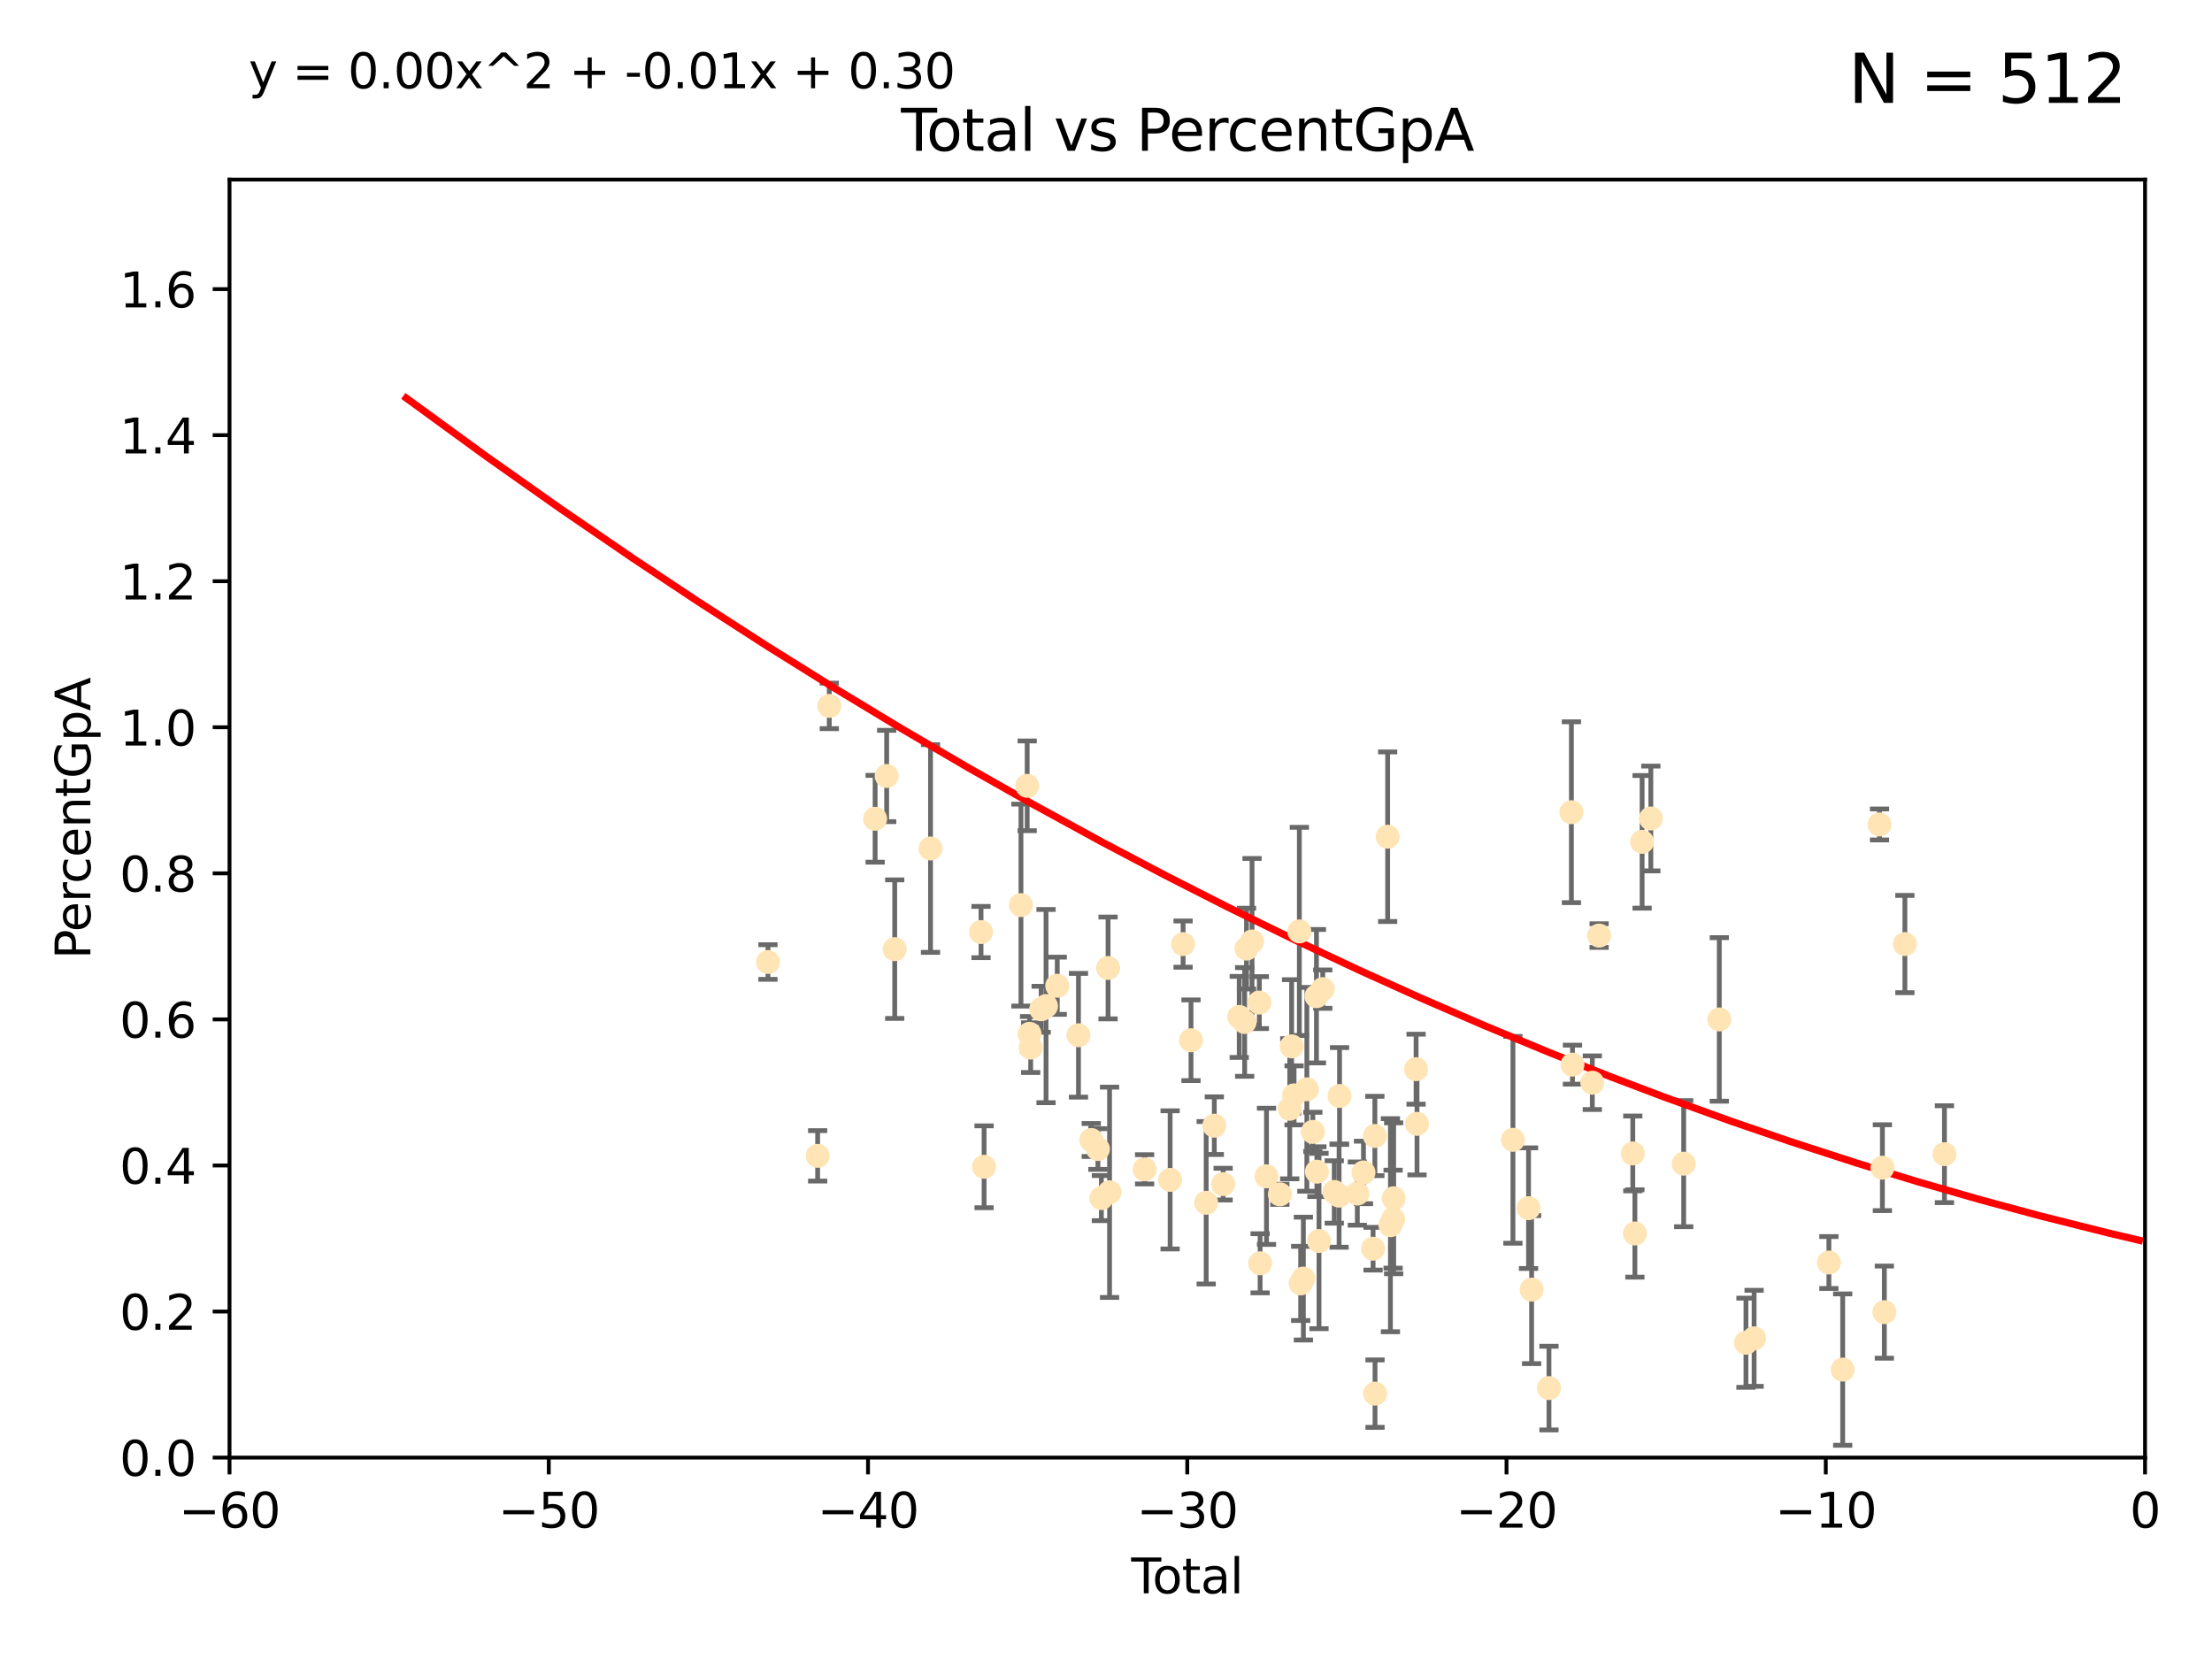 <?xml version="1.0" encoding="utf-8" standalone="no"?>
<!DOCTYPE svg PUBLIC "-//W3C//DTD SVG 1.1//EN"
  "http://www.w3.org/Graphics/SVG/1.1/DTD/svg11.dtd">
<svg xmlns:xlink="http://www.w3.org/1999/xlink" width="460.8pt" height="345.6pt" viewBox="0 0 460.8 345.6" xmlns="http://www.w3.org/2000/svg" version="1.1">
 <defs>
  <style type="text/css">*{stroke-linejoin: round; stroke-linecap: butt}</style>
 </defs>
 <g id="figure_1">
  <g id="patch_1">
   <path d="M 0 345.6 
L 460.8 345.6 
L 460.8 0 
L 0 0 
z
" style="fill: #ffffff"/>
  </g>
  <g id="axes_1">
   <g id="patch_2">
    <path d="M 47.81 303.64 
L 446.85 303.64 
L 446.85 37.411 
L 47.81 37.411 
z
" style="fill: #ffffff"/>
   </g>
   <g id="PathCollection_1">
    <defs>
     <path id="mffb03db43c" d="M 0 1.118 
C 0.297 1.118 0.581 1 0.791 0.791 
C 1 0.581 1.118 0.297 1.118 0 
C 1.118 -0.297 1 -0.581 0.791 -0.791 
C 0.581 -1 0.297 -1.118 0 -1.118 
C -0.297 -1.118 -0.581 -1 -0.791 -0.791 
C -1 -0.581 -1.118 -0.297 -1.118 0 
C -1.118 0.297 -1 0.581 -0.791 0.791 
C -0.581 1 -0.297 1.118 0 1.118 
z
" style="stroke: #ffe4b5"/>
    </defs>
    <g clip-path="url(#p20b7bb018e)">
     <use xlink:href="#mffb03db43c" x="159.98" y="200.406" style="fill: #ffe4b5; stroke: #ffe4b5"/>
     <use xlink:href="#mffb03db43c" x="170.331" y="240.787" style="fill: #ffe4b5; stroke: #ffe4b5"/>
     <use xlink:href="#mffb03db43c" x="172.757" y="147.056" style="fill: #ffe4b5; stroke: #ffe4b5"/>
     <use xlink:href="#mffb03db43c" x="182.306" y="170.567" style="fill: #ffe4b5; stroke: #ffe4b5"/>
     <use xlink:href="#mffb03db43c" x="184.709" y="161.653" style="fill: #ffe4b5; stroke: #ffe4b5"/>
     <use xlink:href="#mffb03db43c" x="186.386" y="197.729" style="fill: #ffe4b5; stroke: #ffe4b5"/>
     <use xlink:href="#mffb03db43c" x="193.845" y="176.757" style="fill: #ffe4b5; stroke: #ffe4b5"/>
     <use xlink:href="#mffb03db43c" x="204.365" y="194.165" style="fill: #ffe4b5; stroke: #ffe4b5"/>
     <use xlink:href="#mffb03db43c" x="205.006" y="243.061" style="fill: #ffe4b5; stroke: #ffe4b5"/>
     <use xlink:href="#mffb03db43c" x="212.684" y="188.55" style="fill: #ffe4b5; stroke: #ffe4b5"/>
     <use xlink:href="#mffb03db43c" x="213.98" y="163.702" style="fill: #ffe4b5; stroke: #ffe4b5"/>
     <use xlink:href="#mffb03db43c" x="214.473" y="215.363" style="fill: #ffe4b5; stroke: #ffe4b5"/>
     <use xlink:href="#mffb03db43c" x="214.713" y="218.238" style="fill: #ffe4b5; stroke: #ffe4b5"/>
     <use xlink:href="#mffb03db43c" x="216.895" y="210.247" style="fill: #ffe4b5; stroke: #ffe4b5"/>
     <use xlink:href="#mffb03db43c" x="217.909" y="209.587" style="fill: #ffe4b5; stroke: #ffe4b5"/>
     <use xlink:href="#mffb03db43c" x="220.246" y="205.351" style="fill: #ffe4b5; stroke: #ffe4b5"/>
     <use xlink:href="#mffb03db43c" x="224.665" y="215.664" style="fill: #ffe4b5; stroke: #ffe4b5"/>
     <use xlink:href="#mffb03db43c" x="227.331" y="237.484" style="fill: #ffe4b5; stroke: #ffe4b5"/>
     <use xlink:href="#mffb03db43c" x="228.718" y="239.364" style="fill: #ffe4b5; stroke: #ffe4b5"/>
     <use xlink:href="#mffb03db43c" x="229.437" y="249.587" style="fill: #ffe4b5; stroke: #ffe4b5"/>
     <use xlink:href="#mffb03db43c" x="230.83" y="201.644" style="fill: #ffe4b5; stroke: #ffe4b5"/>
     <use xlink:href="#mffb03db43c" x="231.142" y="248.374" style="fill: #ffe4b5; stroke: #ffe4b5"/>
     <use xlink:href="#mffb03db43c" x="238.441" y="243.591" style="fill: #ffe4b5; stroke: #ffe4b5"/>
     <use xlink:href="#mffb03db43c" x="243.757" y="245.794" style="fill: #ffe4b5; stroke: #ffe4b5"/>
     <use xlink:href="#mffb03db43c" x="246.459" y="196.674" style="fill: #ffe4b5; stroke: #ffe4b5"/>
     <use xlink:href="#mffb03db43c" x="248.108" y="216.706" style="fill: #ffe4b5; stroke: #ffe4b5"/>
     <use xlink:href="#mffb03db43c" x="251.269" y="250.558" style="fill: #ffe4b5; stroke: #ffe4b5"/>
     <use xlink:href="#mffb03db43c" x="252.963" y="234.499" style="fill: #ffe4b5; stroke: #ffe4b5"/>
     <use xlink:href="#mffb03db43c" x="254.801" y="246.679" style="fill: #ffe4b5; stroke: #ffe4b5"/>
     <use xlink:href="#mffb03db43c" x="258.155" y="211.84" style="fill: #ffe4b5; stroke: #ffe4b5"/>
     <use xlink:href="#mffb03db43c" x="259.285" y="212.895" style="fill: #ffe4b5; stroke: #ffe4b5"/>
     <use xlink:href="#mffb03db43c" x="259.668" y="197.606" style="fill: #ffe4b5; stroke: #ffe4b5"/>
     <use xlink:href="#mffb03db43c" x="260.824" y="196.13" style="fill: #ffe4b5; stroke: #ffe4b5"/>
     <use xlink:href="#mffb03db43c" x="262.341" y="208.86" style="fill: #ffe4b5; stroke: #ffe4b5"/>
     <use xlink:href="#mffb03db43c" x="262.504" y="263.169" style="fill: #ffe4b5; stroke: #ffe4b5"/>
     <use xlink:href="#mffb03db43c" x="263.835" y="245.048" style="fill: #ffe4b5; stroke: #ffe4b5"/>
     <use xlink:href="#mffb03db43c" x="266.623" y="248.802" style="fill: #ffe4b5; stroke: #ffe4b5"/>
     <use xlink:href="#mffb03db43c" x="268.678" y="230.974" style="fill: #ffe4b5; stroke: #ffe4b5"/>
     <use xlink:href="#mffb03db43c" x="269.069" y="217.98" style="fill: #ffe4b5; stroke: #ffe4b5"/>
     <use xlink:href="#mffb03db43c" x="269.58" y="228.185" style="fill: #ffe4b5; stroke: #ffe4b5"/>
     <use xlink:href="#mffb03db43c" x="270.678" y="194.031" style="fill: #ffe4b5; stroke: #ffe4b5"/>
     <use xlink:href="#mffb03db43c" x="270.954" y="267.362" style="fill: #ffe4b5; stroke: #ffe4b5"/>
     <use xlink:href="#mffb03db43c" x="271.518" y="266.352" style="fill: #ffe4b5; stroke: #ffe4b5"/>
     <use xlink:href="#mffb03db43c" x="272.241" y="226.92" style="fill: #ffe4b5; stroke: #ffe4b5"/>
     <use xlink:href="#mffb03db43c" x="273.488" y="235.794" style="fill: #ffe4b5; stroke: #ffe4b5"/>
     <use xlink:href="#mffb03db43c" x="274.241" y="207.524" style="fill: #ffe4b5; stroke: #ffe4b5"/>
     <use xlink:href="#mffb03db43c" x="274.334" y="244.081" style="fill: #ffe4b5; stroke: #ffe4b5"/>
     <use xlink:href="#mffb03db43c" x="274.775" y="258.519" style="fill: #ffe4b5; stroke: #ffe4b5"/>
     <use xlink:href="#mffb03db43c" x="275.555" y="206.053" style="fill: #ffe4b5; stroke: #ffe4b5"/>
     <use xlink:href="#mffb03db43c" x="277.953" y="248.307" style="fill: #ffe4b5; stroke: #ffe4b5"/>
     <use xlink:href="#mffb03db43c" x="278.956" y="249.069" style="fill: #ffe4b5; stroke: #ffe4b5"/>
     <use xlink:href="#mffb03db43c" x="279.052" y="228.316" style="fill: #ffe4b5; stroke: #ffe4b5"/>
     <use xlink:href="#mffb03db43c" x="282.758" y="248.643" style="fill: #ffe4b5; stroke: #ffe4b5"/>
     <use xlink:href="#mffb03db43c" x="284.038" y="244.243" style="fill: #ffe4b5; stroke: #ffe4b5"/>
     <use xlink:href="#mffb03db43c" x="286.036" y="260.129" style="fill: #ffe4b5; stroke: #ffe4b5"/>
     <use xlink:href="#mffb03db43c" x="286.412" y="236.643" style="fill: #ffe4b5; stroke: #ffe4b5"/>
     <use xlink:href="#mffb03db43c" x="286.443" y="290.323" style="fill: #ffe4b5; stroke: #ffe4b5"/>
     <use xlink:href="#mffb03db43c" x="289.076" y="174.301" style="fill: #ffe4b5; stroke: #ffe4b5"/>
     <use xlink:href="#mffb03db43c" x="289.651" y="255.231" style="fill: #ffe4b5; stroke: #ffe4b5"/>
     <use xlink:href="#mffb03db43c" x="290.211" y="253.967" style="fill: #ffe4b5; stroke: #ffe4b5"/>
     <use xlink:href="#mffb03db43c" x="290.323" y="249.626" style="fill: #ffe4b5; stroke: #ffe4b5"/>
     <use xlink:href="#mffb03db43c" x="294.997" y="222.728" style="fill: #ffe4b5; stroke: #ffe4b5"/>
     <use xlink:href="#mffb03db43c" x="295.19" y="234.123" style="fill: #ffe4b5; stroke: #ffe4b5"/>
     <use xlink:href="#mffb03db43c" x="315.171" y="237.449" style="fill: #ffe4b5; stroke: #ffe4b5"/>
     <use xlink:href="#mffb03db43c" x="318.421" y="251.681" style="fill: #ffe4b5; stroke: #ffe4b5"/>
     <use xlink:href="#mffb03db43c" x="319.06" y="268.65" style="fill: #ffe4b5; stroke: #ffe4b5"/>
     <use xlink:href="#mffb03db43c" x="322.679" y="289.164" style="fill: #ffe4b5; stroke: #ffe4b5"/>
     <use xlink:href="#mffb03db43c" x="327.354" y="169.199" style="fill: #ffe4b5; stroke: #ffe4b5"/>
     <use xlink:href="#mffb03db43c" x="327.575" y="221.785" style="fill: #ffe4b5; stroke: #ffe4b5"/>
     <use xlink:href="#mffb03db43c" x="331.709" y="225.548" style="fill: #ffe4b5; stroke: #ffe4b5"/>
     <use xlink:href="#mffb03db43c" x="333.125" y="194.9" style="fill: #ffe4b5; stroke: #ffe4b5"/>
     <use xlink:href="#mffb03db43c" x="340.141" y="240.283" style="fill: #ffe4b5; stroke: #ffe4b5"/>
     <use xlink:href="#mffb03db43c" x="340.578" y="256.956" style="fill: #ffe4b5; stroke: #ffe4b5"/>
     <use xlink:href="#mffb03db43c" x="342.081" y="175.373" style="fill: #ffe4b5; stroke: #ffe4b5"/>
     <use xlink:href="#mffb03db43c" x="343.9" y="170.505" style="fill: #ffe4b5; stroke: #ffe4b5"/>
     <use xlink:href="#mffb03db43c" x="350.742" y="242.416" style="fill: #ffe4b5; stroke: #ffe4b5"/>
     <use xlink:href="#mffb03db43c" x="358.159" y="212.364" style="fill: #ffe4b5; stroke: #ffe4b5"/>
     <use xlink:href="#mffb03db43c" x="363.715" y="279.718" style="fill: #ffe4b5; stroke: #ffe4b5"/>
     <use xlink:href="#mffb03db43c" x="365.411" y="278.795" style="fill: #ffe4b5; stroke: #ffe4b5"/>
     <use xlink:href="#mffb03db43c" x="380.992" y="263.005" style="fill: #ffe4b5; stroke: #ffe4b5"/>
     <use xlink:href="#mffb03db43c" x="383.867" y="285.313" style="fill: #ffe4b5; stroke: #ffe4b5"/>
     <use xlink:href="#mffb03db43c" x="391.54" y="171.748" style="fill: #ffe4b5; stroke: #ffe4b5"/>
     <use xlink:href="#mffb03db43c" x="392.137" y="243.251" style="fill: #ffe4b5; stroke: #ffe4b5"/>
     <use xlink:href="#mffb03db43c" x="392.545" y="273.341" style="fill: #ffe4b5; stroke: #ffe4b5"/>
     <use xlink:href="#mffb03db43c" x="396.822" y="196.663" style="fill: #ffe4b5; stroke: #ffe4b5"/>
     <use xlink:href="#mffb03db43c" x="405.064" y="240.435" style="fill: #ffe4b5; stroke: #ffe4b5"/>
    </g>
   </g>
   <g id="matplotlib.axis_1">
    <g id="xtick_1">
     <g id="line2d_1">
      <defs>
       <path id="m4b85d3dada" d="M 0 0 
L 0 3.5 
" style="stroke: #000000; stroke-width: 0.8"/>
      </defs>
      <g>
       <use xlink:href="#m4b85d3dada" x="47.81" y="303.64" style="stroke: #000000; stroke-width: 0.8"/>
      </g>
     </g>
     <g id="text_1">
      <!-- −60 -->
      <g transform="translate(37.258 318.238)scale(0.1 -0.1)">
       <defs>
        <path id="DejaVuSans-2212" d="M 678 2272 
L 4684 2272 
L 4684 1741 
L 678 1741 
L 678 2272 
z
" transform="scale(0.016)"/>
        <path id="DejaVuSans-36" d="M 2113 2584 
Q 1688 2584 1439 2293 
Q 1191 2003 1191 1497 
Q 1191 994 1439 701 
Q 1688 409 2113 409 
Q 2538 409 2786 701 
Q 3034 994 3034 1497 
Q 3034 2003 2786 2293 
Q 2538 2584 2113 2584 
z
M 3366 4563 
L 3366 3988 
Q 3128 4100 2886 4159 
Q 2644 4219 2406 4219 
Q 1781 4219 1451 3797 
Q 1122 3375 1075 2522 
Q 1259 2794 1537 2939 
Q 1816 3084 2150 3084 
Q 2853 3084 3261 2657 
Q 3669 2231 3669 1497 
Q 3669 778 3244 343 
Q 2819 -91 2113 -91 
Q 1303 -91 875 529 
Q 447 1150 447 2328 
Q 447 3434 972 4092 
Q 1497 4750 2381 4750 
Q 2619 4750 2861 4703 
Q 3103 4656 3366 4563 
z
" transform="scale(0.016)"/>
        <path id="DejaVuSans-30" d="M 2034 4250 
Q 1547 4250 1301 3770 
Q 1056 3291 1056 2328 
Q 1056 1369 1301 889 
Q 1547 409 2034 409 
Q 2525 409 2770 889 
Q 3016 1369 3016 2328 
Q 3016 3291 2770 3770 
Q 2525 4250 2034 4250 
z
M 2034 4750 
Q 2819 4750 3233 4129 
Q 3647 3509 3647 2328 
Q 3647 1150 3233 529 
Q 2819 -91 2034 -91 
Q 1250 -91 836 529 
Q 422 1150 422 2328 
Q 422 3509 836 4129 
Q 1250 4750 2034 4750 
z
" transform="scale(0.016)"/>
       </defs>
       <use xlink:href="#DejaVuSans-2212"/>
       <use xlink:href="#DejaVuSans-36" x="83.789"/>
       <use xlink:href="#DejaVuSans-30" x="147.412"/>
      </g>
     </g>
    </g>
    <g id="xtick_2">
     <g id="line2d_2">
      <g>
       <use xlink:href="#m4b85d3dada" x="114.317" y="303.64" style="stroke: #000000; stroke-width: 0.8"/>
      </g>
     </g>
     <g id="text_2">
      <!-- −50 -->
      <g transform="translate(103.764 318.238)scale(0.1 -0.1)">
       <defs>
        <path id="DejaVuSans-35" d="M 691 4666 
L 3169 4666 
L 3169 4134 
L 1269 4134 
L 1269 2991 
Q 1406 3038 1543 3061 
Q 1681 3084 1819 3084 
Q 2600 3084 3056 2656 
Q 3513 2228 3513 1497 
Q 3513 744 3044 326 
Q 2575 -91 1722 -91 
Q 1428 -91 1123 -41 
Q 819 9 494 109 
L 494 744 
Q 775 591 1075 516 
Q 1375 441 1709 441 
Q 2250 441 2565 725 
Q 2881 1009 2881 1497 
Q 2881 1984 2565 2268 
Q 2250 2553 1709 2553 
Q 1456 2553 1204 2497 
Q 953 2441 691 2322 
L 691 4666 
z
" transform="scale(0.016)"/>
       </defs>
       <use xlink:href="#DejaVuSans-2212"/>
       <use xlink:href="#DejaVuSans-35" x="83.789"/>
       <use xlink:href="#DejaVuSans-30" x="147.412"/>
      </g>
     </g>
    </g>
    <g id="xtick_3">
     <g id="line2d_3">
      <g>
       <use xlink:href="#m4b85d3dada" x="180.823" y="303.64" style="stroke: #000000; stroke-width: 0.8"/>
      </g>
     </g>
     <g id="text_3">
      <!-- −40 -->
      <g transform="translate(170.271 318.238)scale(0.1 -0.1)">
       <defs>
        <path id="DejaVuSans-34" d="M 2419 4116 
L 825 1625 
L 2419 1625 
L 2419 4116 
z
M 2253 4666 
L 3047 4666 
L 3047 1625 
L 3713 1625 
L 3713 1100 
L 3047 1100 
L 3047 0 
L 2419 0 
L 2419 1100 
L 313 1100 
L 313 1709 
L 2253 4666 
z
" transform="scale(0.016)"/>
       </defs>
       <use xlink:href="#DejaVuSans-2212"/>
       <use xlink:href="#DejaVuSans-34" x="83.789"/>
       <use xlink:href="#DejaVuSans-30" x="147.412"/>
      </g>
     </g>
    </g>
    <g id="xtick_4">
     <g id="line2d_4">
      <g>
       <use xlink:href="#m4b85d3dada" x="247.33" y="303.64" style="stroke: #000000; stroke-width: 0.8"/>
      </g>
     </g>
     <g id="text_4">
      <!-- −30 -->
      <g transform="translate(236.778 318.238)scale(0.1 -0.1)">
       <defs>
        <path id="DejaVuSans-33" d="M 2597 2516 
Q 3050 2419 3304 2112 
Q 3559 1806 3559 1356 
Q 3559 666 3084 287 
Q 2609 -91 1734 -91 
Q 1441 -91 1130 -33 
Q 819 25 488 141 
L 488 750 
Q 750 597 1062 519 
Q 1375 441 1716 441 
Q 2309 441 2620 675 
Q 2931 909 2931 1356 
Q 2931 1769 2642 2001 
Q 2353 2234 1838 2234 
L 1294 2234 
L 1294 2753 
L 1863 2753 
Q 2328 2753 2575 2939 
Q 2822 3125 2822 3475 
Q 2822 3834 2567 4026 
Q 2313 4219 1838 4219 
Q 1578 4219 1281 4162 
Q 984 4106 628 3988 
L 628 4550 
Q 988 4650 1302 4700 
Q 1616 4750 1894 4750 
Q 2613 4750 3031 4423 
Q 3450 4097 3450 3541 
Q 3450 3153 3228 2886 
Q 3006 2619 2597 2516 
z
" transform="scale(0.016)"/>
       </defs>
       <use xlink:href="#DejaVuSans-2212"/>
       <use xlink:href="#DejaVuSans-33" x="83.789"/>
       <use xlink:href="#DejaVuSans-30" x="147.412"/>
      </g>
     </g>
    </g>
    <g id="xtick_5">
     <g id="line2d_5">
      <g>
       <use xlink:href="#m4b85d3dada" x="313.837" y="303.64" style="stroke: #000000; stroke-width: 0.8"/>
      </g>
     </g>
     <g id="text_5">
      <!-- −20 -->
      <g transform="translate(303.284 318.238)scale(0.1 -0.1)">
       <defs>
        <path id="DejaVuSans-32" d="M 1228 531 
L 3431 531 
L 3431 0 
L 469 0 
L 469 531 
Q 828 903 1448 1529 
Q 2069 2156 2228 2338 
Q 2531 2678 2651 2914 
Q 2772 3150 2772 3378 
Q 2772 3750 2511 3984 
Q 2250 4219 1831 4219 
Q 1534 4219 1204 4116 
Q 875 4013 500 3803 
L 500 4441 
Q 881 4594 1212 4672 
Q 1544 4750 1819 4750 
Q 2544 4750 2975 4387 
Q 3406 4025 3406 3419 
Q 3406 3131 3298 2873 
Q 3191 2616 2906 2266 
Q 2828 2175 2409 1742 
Q 1991 1309 1228 531 
z
" transform="scale(0.016)"/>
       </defs>
       <use xlink:href="#DejaVuSans-2212"/>
       <use xlink:href="#DejaVuSans-32" x="83.789"/>
       <use xlink:href="#DejaVuSans-30" x="147.412"/>
      </g>
     </g>
    </g>
    <g id="xtick_6">
     <g id="line2d_6">
      <g>
       <use xlink:href="#m4b85d3dada" x="380.343" y="303.64" style="stroke: #000000; stroke-width: 0.8"/>
      </g>
     </g>
     <g id="text_6">
      <!-- −10 -->
      <g transform="translate(369.791 318.238)scale(0.1 -0.1)">
       <defs>
        <path id="DejaVuSans-31" d="M 794 531 
L 1825 531 
L 1825 4091 
L 703 3866 
L 703 4441 
L 1819 4666 
L 2450 4666 
L 2450 531 
L 3481 531 
L 3481 0 
L 794 0 
L 794 531 
z
" transform="scale(0.016)"/>
       </defs>
       <use xlink:href="#DejaVuSans-2212"/>
       <use xlink:href="#DejaVuSans-31" x="83.789"/>
       <use xlink:href="#DejaVuSans-30" x="147.412"/>
      </g>
     </g>
    </g>
    <g id="xtick_7">
     <g id="line2d_7">
      <g>
       <use xlink:href="#m4b85d3dada" x="446.85" y="303.64" style="stroke: #000000; stroke-width: 0.8"/>
      </g>
     </g>
     <g id="text_7">
      <!-- 0 -->
      <g transform="translate(443.669 318.238)scale(0.1 -0.1)">
       <use xlink:href="#DejaVuSans-30"/>
      </g>
     </g>
    </g>
    <g id="text_8">
     <!-- Total -->
     <g transform="translate(235.653 331.917)scale(0.1 -0.1)">
      <defs>
       <path id="DejaVuSans-54" d="M -19 4666 
L 3928 4666 
L 3928 4134 
L 2272 4134 
L 2272 0 
L 1638 0 
L 1638 4134 
L -19 4134 
L -19 4666 
z
" transform="scale(0.016)"/>
       <path id="DejaVuSans-6f" d="M 1959 3097 
Q 1497 3097 1228 2736 
Q 959 2375 959 1747 
Q 959 1119 1226 758 
Q 1494 397 1959 397 
Q 2419 397 2687 759 
Q 2956 1122 2956 1747 
Q 2956 2369 2687 2733 
Q 2419 3097 1959 3097 
z
M 1959 3584 
Q 2709 3584 3137 3096 
Q 3566 2609 3566 1747 
Q 3566 888 3137 398 
Q 2709 -91 1959 -91 
Q 1206 -91 779 398 
Q 353 888 353 1747 
Q 353 2609 779 3096 
Q 1206 3584 1959 3584 
z
" transform="scale(0.016)"/>
       <path id="DejaVuSans-74" d="M 1172 4494 
L 1172 3500 
L 2356 3500 
L 2356 3053 
L 1172 3053 
L 1172 1153 
Q 1172 725 1289 603 
Q 1406 481 1766 481 
L 2356 481 
L 2356 0 
L 1766 0 
Q 1100 0 847 248 
Q 594 497 594 1153 
L 594 3053 
L 172 3053 
L 172 3500 
L 594 3500 
L 594 4494 
L 1172 4494 
z
" transform="scale(0.016)"/>
       <path id="DejaVuSans-61" d="M 2194 1759 
Q 1497 1759 1228 1600 
Q 959 1441 959 1056 
Q 959 750 1161 570 
Q 1363 391 1709 391 
Q 2188 391 2477 730 
Q 2766 1069 2766 1631 
L 2766 1759 
L 2194 1759 
z
M 3341 1997 
L 3341 0 
L 2766 0 
L 2766 531 
Q 2569 213 2275 61 
Q 1981 -91 1556 -91 
Q 1019 -91 701 211 
Q 384 513 384 1019 
Q 384 1609 779 1909 
Q 1175 2209 1959 2209 
L 2766 2209 
L 2766 2266 
Q 2766 2663 2505 2880 
Q 2244 3097 1772 3097 
Q 1472 3097 1187 3025 
Q 903 2953 641 2809 
L 641 3341 
Q 956 3463 1253 3523 
Q 1550 3584 1831 3584 
Q 2591 3584 2966 3190 
Q 3341 2797 3341 1997 
z
" transform="scale(0.016)"/>
       <path id="DejaVuSans-6c" d="M 603 4863 
L 1178 4863 
L 1178 0 
L 603 0 
L 603 4863 
z
" transform="scale(0.016)"/>
      </defs>
      <use xlink:href="#DejaVuSans-54"/>
      <use xlink:href="#DejaVuSans-6f" x="44.084"/>
      <use xlink:href="#DejaVuSans-74" x="105.266"/>
      <use xlink:href="#DejaVuSans-61" x="144.475"/>
      <use xlink:href="#DejaVuSans-6c" x="205.754"/>
     </g>
    </g>
   </g>
   <g id="matplotlib.axis_2">
    <g id="ytick_1">
     <g id="line2d_8">
      <defs>
       <path id="me6da662a11" d="M 0 0 
L -3.5 0 
" style="stroke: #000000; stroke-width: 0.8"/>
      </defs>
      <g>
       <use xlink:href="#me6da662a11" x="47.81" y="303.64" style="stroke: #000000; stroke-width: 0.8"/>
      </g>
     </g>
     <g id="text_9">
      <!-- 0.0 -->
      <g transform="translate(24.907 307.439)scale(0.1 -0.1)">
       <defs>
        <path id="DejaVuSans-2e" d="M 684 794 
L 1344 794 
L 1344 0 
L 684 0 
L 684 794 
z
" transform="scale(0.016)"/>
       </defs>
       <use xlink:href="#DejaVuSans-30"/>
       <use xlink:href="#DejaVuSans-2e" x="63.623"/>
       <use xlink:href="#DejaVuSans-30" x="95.41"/>
      </g>
     </g>
    </g>
    <g id="ytick_2">
     <g id="line2d_9">
      <g>
       <use xlink:href="#me6da662a11" x="47.81" y="273.214" style="stroke: #000000; stroke-width: 0.8"/>
      </g>
     </g>
     <g id="text_10">
      <!-- 0.2 -->
      <g transform="translate(24.907 277.013)scale(0.1 -0.1)">
       <use xlink:href="#DejaVuSans-30"/>
       <use xlink:href="#DejaVuSans-2e" x="63.623"/>
       <use xlink:href="#DejaVuSans-32" x="95.41"/>
      </g>
     </g>
    </g>
    <g id="ytick_3">
     <g id="line2d_10">
      <g>
       <use xlink:href="#me6da662a11" x="47.81" y="242.788" style="stroke: #000000; stroke-width: 0.8"/>
      </g>
     </g>
     <g id="text_11">
      <!-- 0.4 -->
      <g transform="translate(24.907 246.587)scale(0.1 -0.1)">
       <use xlink:href="#DejaVuSans-30"/>
       <use xlink:href="#DejaVuSans-2e" x="63.623"/>
       <use xlink:href="#DejaVuSans-34" x="95.41"/>
      </g>
     </g>
    </g>
    <g id="ytick_4">
     <g id="line2d_11">
      <g>
       <use xlink:href="#me6da662a11" x="47.81" y="212.362" style="stroke: #000000; stroke-width: 0.8"/>
      </g>
     </g>
     <g id="text_12">
      <!-- 0.6 -->
      <g transform="translate(24.907 216.161)scale(0.1 -0.1)">
       <use xlink:href="#DejaVuSans-30"/>
       <use xlink:href="#DejaVuSans-2e" x="63.623"/>
       <use xlink:href="#DejaVuSans-36" x="95.41"/>
      </g>
     </g>
    </g>
    <g id="ytick_5">
     <g id="line2d_12">
      <g>
       <use xlink:href="#me6da662a11" x="47.81" y="181.935" style="stroke: #000000; stroke-width: 0.8"/>
      </g>
     </g>
     <g id="text_13">
      <!-- 0.8 -->
      <g transform="translate(24.907 185.735)scale(0.1 -0.1)">
       <defs>
        <path id="DejaVuSans-38" d="M 2034 2216 
Q 1584 2216 1326 1975 
Q 1069 1734 1069 1313 
Q 1069 891 1326 650 
Q 1584 409 2034 409 
Q 2484 409 2743 651 
Q 3003 894 3003 1313 
Q 3003 1734 2745 1975 
Q 2488 2216 2034 2216 
z
M 1403 2484 
Q 997 2584 770 2862 
Q 544 3141 544 3541 
Q 544 4100 942 4425 
Q 1341 4750 2034 4750 
Q 2731 4750 3128 4425 
Q 3525 4100 3525 3541 
Q 3525 3141 3298 2862 
Q 3072 2584 2669 2484 
Q 3125 2378 3379 2068 
Q 3634 1759 3634 1313 
Q 3634 634 3220 271 
Q 2806 -91 2034 -91 
Q 1263 -91 848 271 
Q 434 634 434 1313 
Q 434 1759 690 2068 
Q 947 2378 1403 2484 
z
M 1172 3481 
Q 1172 3119 1398 2916 
Q 1625 2713 2034 2713 
Q 2441 2713 2670 2916 
Q 2900 3119 2900 3481 
Q 2900 3844 2670 4047 
Q 2441 4250 2034 4250 
Q 1625 4250 1398 4047 
Q 1172 3844 1172 3481 
z
" transform="scale(0.016)"/>
       </defs>
       <use xlink:href="#DejaVuSans-30"/>
       <use xlink:href="#DejaVuSans-2e" x="63.623"/>
       <use xlink:href="#DejaVuSans-38" x="95.41"/>
      </g>
     </g>
    </g>
    <g id="ytick_6">
     <g id="line2d_13">
      <g>
       <use xlink:href="#me6da662a11" x="47.81" y="151.509" style="stroke: #000000; stroke-width: 0.8"/>
      </g>
     </g>
     <g id="text_14">
      <!-- 1.0 -->
      <g transform="translate(24.907 155.308)scale(0.1 -0.1)">
       <use xlink:href="#DejaVuSans-31"/>
       <use xlink:href="#DejaVuSans-2e" x="63.623"/>
       <use xlink:href="#DejaVuSans-30" x="95.41"/>
      </g>
     </g>
    </g>
    <g id="ytick_7">
     <g id="line2d_14">
      <g>
       <use xlink:href="#me6da662a11" x="47.81" y="121.083" style="stroke: #000000; stroke-width: 0.8"/>
      </g>
     </g>
     <g id="text_15">
      <!-- 1.2 -->
      <g transform="translate(24.907 124.882)scale(0.1 -0.1)">
       <use xlink:href="#DejaVuSans-31"/>
       <use xlink:href="#DejaVuSans-2e" x="63.623"/>
       <use xlink:href="#DejaVuSans-32" x="95.41"/>
      </g>
     </g>
    </g>
    <g id="ytick_8">
     <g id="line2d_15">
      <g>
       <use xlink:href="#me6da662a11" x="47.81" y="90.657" style="stroke: #000000; stroke-width: 0.8"/>
      </g>
     </g>
     <g id="text_16">
      <!-- 1.4 -->
      <g transform="translate(24.907 94.456)scale(0.1 -0.1)">
       <use xlink:href="#DejaVuSans-31"/>
       <use xlink:href="#DejaVuSans-2e" x="63.623"/>
       <use xlink:href="#DejaVuSans-34" x="95.41"/>
      </g>
     </g>
    </g>
    <g id="ytick_9">
     <g id="line2d_16">
      <g>
       <use xlink:href="#me6da662a11" x="47.81" y="60.231" style="stroke: #000000; stroke-width: 0.8"/>
      </g>
     </g>
     <g id="text_17">
      <!-- 1.6 -->
      <g transform="translate(24.907 64.03)scale(0.1 -0.1)">
       <use xlink:href="#DejaVuSans-31"/>
       <use xlink:href="#DejaVuSans-2e" x="63.623"/>
       <use xlink:href="#DejaVuSans-36" x="95.41"/>
      </g>
     </g>
    </g>
    <g id="text_18">
     <!-- PercentGpA -->
     <g transform="translate(18.827 199.802)rotate(-90)scale(0.1 -0.1)">
      <defs>
       <path id="DejaVuSans-50" d="M 1259 4147 
L 1259 2394 
L 2053 2394 
Q 2494 2394 2734 2622 
Q 2975 2850 2975 3272 
Q 2975 3691 2734 3919 
Q 2494 4147 2053 4147 
L 1259 4147 
z
M 628 4666 
L 2053 4666 
Q 2838 4666 3239 4311 
Q 3641 3956 3641 3272 
Q 3641 2581 3239 2228 
Q 2838 1875 2053 1875 
L 1259 1875 
L 1259 0 
L 628 0 
L 628 4666 
z
" transform="scale(0.016)"/>
       <path id="DejaVuSans-65" d="M 3597 1894 
L 3597 1613 
L 953 1613 
Q 991 1019 1311 708 
Q 1631 397 2203 397 
Q 2534 397 2845 478 
Q 3156 559 3463 722 
L 3463 178 
Q 3153 47 2828 -22 
Q 2503 -91 2169 -91 
Q 1331 -91 842 396 
Q 353 884 353 1716 
Q 353 2575 817 3079 
Q 1281 3584 2069 3584 
Q 2775 3584 3186 3129 
Q 3597 2675 3597 1894 
z
M 3022 2063 
Q 3016 2534 2758 2815 
Q 2500 3097 2075 3097 
Q 1594 3097 1305 2825 
Q 1016 2553 972 2059 
L 3022 2063 
z
" transform="scale(0.016)"/>
       <path id="DejaVuSans-72" d="M 2631 2963 
Q 2534 3019 2420 3045 
Q 2306 3072 2169 3072 
Q 1681 3072 1420 2755 
Q 1159 2438 1159 1844 
L 1159 0 
L 581 0 
L 581 3500 
L 1159 3500 
L 1159 2956 
Q 1341 3275 1631 3429 
Q 1922 3584 2338 3584 
Q 2397 3584 2469 3576 
Q 2541 3569 2628 3553 
L 2631 2963 
z
" transform="scale(0.016)"/>
       <path id="DejaVuSans-63" d="M 3122 3366 
L 3122 2828 
Q 2878 2963 2633 3030 
Q 2388 3097 2138 3097 
Q 1578 3097 1268 2742 
Q 959 2388 959 1747 
Q 959 1106 1268 751 
Q 1578 397 2138 397 
Q 2388 397 2633 464 
Q 2878 531 3122 666 
L 3122 134 
Q 2881 22 2623 -34 
Q 2366 -91 2075 -91 
Q 1284 -91 818 406 
Q 353 903 353 1747 
Q 353 2603 823 3093 
Q 1294 3584 2113 3584 
Q 2378 3584 2631 3529 
Q 2884 3475 3122 3366 
z
" transform="scale(0.016)"/>
       <path id="DejaVuSans-6e" d="M 3513 2113 
L 3513 0 
L 2938 0 
L 2938 2094 
Q 2938 2591 2744 2837 
Q 2550 3084 2163 3084 
Q 1697 3084 1428 2787 
Q 1159 2491 1159 1978 
L 1159 0 
L 581 0 
L 581 3500 
L 1159 3500 
L 1159 2956 
Q 1366 3272 1645 3428 
Q 1925 3584 2291 3584 
Q 2894 3584 3203 3211 
Q 3513 2838 3513 2113 
z
" transform="scale(0.016)"/>
       <path id="DejaVuSans-47" d="M 3809 666 
L 3809 1919 
L 2778 1919 
L 2778 2438 
L 4434 2438 
L 4434 434 
Q 4069 175 3628 42 
Q 3188 -91 2688 -91 
Q 1594 -91 976 548 
Q 359 1188 359 2328 
Q 359 3472 976 4111 
Q 1594 4750 2688 4750 
Q 3144 4750 3555 4637 
Q 3966 4525 4313 4306 
L 4313 3634 
Q 3963 3931 3569 4081 
Q 3175 4231 2741 4231 
Q 1884 4231 1454 3753 
Q 1025 3275 1025 2328 
Q 1025 1384 1454 906 
Q 1884 428 2741 428 
Q 3075 428 3337 486 
Q 3600 544 3809 666 
z
" transform="scale(0.016)"/>
       <path id="DejaVuSans-70" d="M 1159 525 
L 1159 -1331 
L 581 -1331 
L 581 3500 
L 1159 3500 
L 1159 2969 
Q 1341 3281 1617 3432 
Q 1894 3584 2278 3584 
Q 2916 3584 3314 3078 
Q 3713 2572 3713 1747 
Q 3713 922 3314 415 
Q 2916 -91 2278 -91 
Q 1894 -91 1617 61 
Q 1341 213 1159 525 
z
M 3116 1747 
Q 3116 2381 2855 2742 
Q 2594 3103 2138 3103 
Q 1681 3103 1420 2742 
Q 1159 2381 1159 1747 
Q 1159 1113 1420 752 
Q 1681 391 2138 391 
Q 2594 391 2855 752 
Q 3116 1113 3116 1747 
z
" transform="scale(0.016)"/>
       <path id="DejaVuSans-41" d="M 2188 4044 
L 1331 1722 
L 3047 1722 
L 2188 4044 
z
M 1831 4666 
L 2547 4666 
L 4325 0 
L 3669 0 
L 3244 1197 
L 1141 1197 
L 716 0 
L 50 0 
L 1831 4666 
z
" transform="scale(0.016)"/>
      </defs>
      <use xlink:href="#DejaVuSans-50"/>
      <use xlink:href="#DejaVuSans-65" x="56.678"/>
      <use xlink:href="#DejaVuSans-72" x="118.201"/>
      <use xlink:href="#DejaVuSans-63" x="157.064"/>
      <use xlink:href="#DejaVuSans-65" x="212.045"/>
      <use xlink:href="#DejaVuSans-6e" x="273.568"/>
      <use xlink:href="#DejaVuSans-74" x="336.947"/>
      <use xlink:href="#DejaVuSans-47" x="376.156"/>
      <use xlink:href="#DejaVuSans-70" x="453.646"/>
      <use xlink:href="#DejaVuSans-41" x="517.123"/>
     </g>
    </g>
   </g>
   <g id="LineCollection_1">
    <path d="M 159.98 204.009 
L 159.98 196.802 
" clip-path="url(#p20b7bb018e)" style="fill: none; stroke: #696969"/>
    <path d="M 170.331 246.04 
L 170.331 235.533 
" clip-path="url(#p20b7bb018e)" style="fill: none; stroke: #696969"/>
    <path d="M 172.757 151.794 
L 172.757 142.317 
" clip-path="url(#p20b7bb018e)" style="fill: none; stroke: #696969"/>
    <path d="M 182.306 179.609 
L 182.306 161.524 
" clip-path="url(#p20b7bb018e)" style="fill: none; stroke: #696969"/>
    <path d="M 184.709 171.166 
L 184.709 152.139 
" clip-path="url(#p20b7bb018e)" style="fill: none; stroke: #696969"/>
    <path d="M 186.386 212.161 
L 186.386 183.297 
" clip-path="url(#p20b7bb018e)" style="fill: none; stroke: #696969"/>
    <path d="M 193.845 198.388 
L 193.845 155.126 
" clip-path="url(#p20b7bb018e)" style="fill: none; stroke: #696969"/>
    <path d="M 204.365 199.505 
L 204.365 188.825 
" clip-path="url(#p20b7bb018e)" style="fill: none; stroke: #696969"/>
    <path d="M 205.006 251.589 
L 205.006 234.532 
" clip-path="url(#p20b7bb018e)" style="fill: none; stroke: #696969"/>
    <path d="M 212.684 209.585 
L 212.684 167.515 
" clip-path="url(#p20b7bb018e)" style="fill: none; stroke: #696969"/>
    <path d="M 213.98 173.048 
L 213.98 154.357 
" clip-path="url(#p20b7bb018e)" style="fill: none; stroke: #696969"/>
    <path d="M 214.473 218.973 
L 214.473 211.753 
" clip-path="url(#p20b7bb018e)" style="fill: none; stroke: #696969"/>
    <path d="M 214.713 223.421 
L 214.713 213.054 
" clip-path="url(#p20b7bb018e)" style="fill: none; stroke: #696969"/>
    <path d="M 216.895 215.032 
L 216.895 205.463 
" clip-path="url(#p20b7bb018e)" style="fill: none; stroke: #696969"/>
    <path d="M 217.909 229.712 
L 217.909 189.461 
" clip-path="url(#p20b7bb018e)" style="fill: none; stroke: #696969"/>
    <path d="M 220.246 211.31 
L 220.246 199.391 
" clip-path="url(#p20b7bb018e)" style="fill: none; stroke: #696969"/>
    <path d="M 224.665 228.553 
L 224.665 202.775 
" clip-path="url(#p20b7bb018e)" style="fill: none; stroke: #696969"/>
    <path d="M 227.331 240.92 
L 227.331 234.048 
" clip-path="url(#p20b7bb018e)" style="fill: none; stroke: #696969"/>
    <path d="M 228.718 243.606 
L 228.718 235.121 
" clip-path="url(#p20b7bb018e)" style="fill: none; stroke: #696969"/>
    <path d="M 229.437 254.283 
L 229.437 244.892 
" clip-path="url(#p20b7bb018e)" style="fill: none; stroke: #696969"/>
    <path d="M 230.83 212.251 
L 230.83 191.038 
" clip-path="url(#p20b7bb018e)" style="fill: none; stroke: #696969"/>
    <path d="M 231.142 270.281 
L 231.142 226.467 
" clip-path="url(#p20b7bb018e)" style="fill: none; stroke: #696969"/>
    <path d="M 238.441 246.637 
L 238.441 240.546 
" clip-path="url(#p20b7bb018e)" style="fill: none; stroke: #696969"/>
    <path d="M 243.757 260.183 
L 243.757 231.405 
" clip-path="url(#p20b7bb018e)" style="fill: none; stroke: #696969"/>
    <path d="M 246.459 201.485 
L 246.459 191.863 
" clip-path="url(#p20b7bb018e)" style="fill: none; stroke: #696969"/>
    <path d="M 248.108 225.111 
L 248.108 208.301 
" clip-path="url(#p20b7bb018e)" style="fill: none; stroke: #696969"/>
    <path d="M 251.269 267.476 
L 251.269 233.641 
" clip-path="url(#p20b7bb018e)" style="fill: none; stroke: #696969"/>
    <path d="M 252.963 240.502 
L 252.963 228.497 
" clip-path="url(#p20b7bb018e)" style="fill: none; stroke: #696969"/>
    <path d="M 254.801 249.984 
L 254.801 243.373 
" clip-path="url(#p20b7bb018e)" style="fill: none; stroke: #696969"/>
    <path d="M 258.155 220.278 
L 258.155 203.401 
" clip-path="url(#p20b7bb018e)" style="fill: none; stroke: #696969"/>
    <path d="M 259.285 224.215 
L 259.285 201.574 
" clip-path="url(#p20b7bb018e)" style="fill: none; stroke: #696969"/>
    <path d="M 259.668 206.023 
L 259.668 189.189 
" clip-path="url(#p20b7bb018e)" style="fill: none; stroke: #696969"/>
    <path d="M 260.824 213.426 
L 260.824 178.835 
" clip-path="url(#p20b7bb018e)" style="fill: none; stroke: #696969"/>
    <path d="M 262.341 214.272 
L 262.341 203.448 
" clip-path="url(#p20b7bb018e)" style="fill: none; stroke: #696969"/>
    <path d="M 262.504 269.326 
L 262.504 257.011 
" clip-path="url(#p20b7bb018e)" style="fill: none; stroke: #696969"/>
    <path d="M 263.835 259.236 
L 263.835 230.86 
" clip-path="url(#p20b7bb018e)" style="fill: none; stroke: #696969"/>
    <path d="M 266.623 250.902 
L 266.623 246.701 
" clip-path="url(#p20b7bb018e)" style="fill: none; stroke: #696969"/>
    <path d="M 268.678 245.568 
L 268.678 216.38 
" clip-path="url(#p20b7bb018e)" style="fill: none; stroke: #696969"/>
    <path d="M 269.069 231.879 
L 269.069 204.081 
" clip-path="url(#p20b7bb018e)" style="fill: none; stroke: #696969"/>
    <path d="M 269.58 234.339 
L 269.58 222.031 
" clip-path="url(#p20b7bb018e)" style="fill: none; stroke: #696969"/>
    <path d="M 270.678 215.715 
L 270.678 172.348 
" clip-path="url(#p20b7bb018e)" style="fill: none; stroke: #696969"/>
    <path d="M 270.954 275.088 
L 270.954 259.635 
" clip-path="url(#p20b7bb018e)" style="fill: none; stroke: #696969"/>
    <path d="M 271.518 279.145 
L 271.518 253.559 
" clip-path="url(#p20b7bb018e)" style="fill: none; stroke: #696969"/>
    <path d="M 272.241 248.148 
L 272.241 205.692 
" clip-path="url(#p20b7bb018e)" style="fill: none; stroke: #696969"/>
    <path d="M 273.488 239.887 
L 273.488 231.702 
" clip-path="url(#p20b7bb018e)" style="fill: none; stroke: #696969"/>
    <path d="M 274.241 221.421 
L 274.241 193.628 
" clip-path="url(#p20b7bb018e)" style="fill: none; stroke: #696969"/>
    <path d="M 274.334 249.266 
L 274.334 238.895 
" clip-path="url(#p20b7bb018e)" style="fill: none; stroke: #696969"/>
    <path d="M 274.775 276.785 
L 274.775 240.253 
" clip-path="url(#p20b7bb018e)" style="fill: none; stroke: #696969"/>
    <path d="M 275.555 210.052 
L 275.555 202.055 
" clip-path="url(#p20b7bb018e)" style="fill: none; stroke: #696969"/>
    <path d="M 277.953 254.808 
L 277.953 241.806 
" clip-path="url(#p20b7bb018e)" style="fill: none; stroke: #696969"/>
    <path d="M 278.956 259.819 
L 278.956 238.318 
" clip-path="url(#p20b7bb018e)" style="fill: none; stroke: #696969"/>
    <path d="M 279.052 238.402 
L 279.052 218.231 
" clip-path="url(#p20b7bb018e)" style="fill: none; stroke: #696969"/>
    <path d="M 282.758 255.224 
L 282.758 242.062 
" clip-path="url(#p20b7bb018e)" style="fill: none; stroke: #696969"/>
    <path d="M 284.038 250.754 
L 284.038 237.733 
" clip-path="url(#p20b7bb018e)" style="fill: none; stroke: #696969"/>
    <path d="M 286.036 264.576 
L 286.036 255.682 
" clip-path="url(#p20b7bb018e)" style="fill: none; stroke: #696969"/>
    <path d="M 286.412 244.902 
L 286.412 228.385 
" clip-path="url(#p20b7bb018e)" style="fill: none; stroke: #696969"/>
    <path d="M 286.443 297.345 
L 286.443 283.301 
" clip-path="url(#p20b7bb018e)" style="fill: none; stroke: #696969"/>
    <path d="M 289.076 191.963 
L 289.076 156.639 
" clip-path="url(#p20b7bb018e)" style="fill: none; stroke: #696969"/>
    <path d="M 289.651 277.426 
L 289.651 233.036 
" clip-path="url(#p20b7bb018e)" style="fill: none; stroke: #696969"/>
    <path d="M 290.211 264.171 
L 290.211 243.763 
" clip-path="url(#p20b7bb018e)" style="fill: none; stroke: #696969"/>
    <path d="M 290.323 265.341 
L 290.323 233.912 
" clip-path="url(#p20b7bb018e)" style="fill: none; stroke: #696969"/>
    <path d="M 294.997 230.02 
L 294.997 215.436 
" clip-path="url(#p20b7bb018e)" style="fill: none; stroke: #696969"/>
    <path d="M 295.19 244.757 
L 295.19 223.488 
" clip-path="url(#p20b7bb018e)" style="fill: none; stroke: #696969"/>
    <path d="M 315.171 258.989 
L 315.171 215.909 
" clip-path="url(#p20b7bb018e)" style="fill: none; stroke: #696969"/>
    <path d="M 318.421 264.248 
L 318.421 239.115 
" clip-path="url(#p20b7bb018e)" style="fill: none; stroke: #696969"/>
    <path d="M 319.06 284.068 
L 319.06 253.231 
" clip-path="url(#p20b7bb018e)" style="fill: none; stroke: #696969"/>
    <path d="M 322.679 297.88 
L 322.679 280.448 
" clip-path="url(#p20b7bb018e)" style="fill: none; stroke: #696969"/>
    <path d="M 327.354 188.036 
L 327.354 150.363 
" clip-path="url(#p20b7bb018e)" style="fill: none; stroke: #696969"/>
    <path d="M 327.575 225.847 
L 327.575 217.724 
" clip-path="url(#p20b7bb018e)" style="fill: none; stroke: #696969"/>
    <path d="M 331.709 231.135 
L 331.709 219.961 
" clip-path="url(#p20b7bb018e)" style="fill: none; stroke: #696969"/>
    <path d="M 333.125 197.364 
L 333.125 192.436 
" clip-path="url(#p20b7bb018e)" style="fill: none; stroke: #696969"/>
    <path d="M 340.141 248.079 
L 340.141 232.487 
" clip-path="url(#p20b7bb018e)" style="fill: none; stroke: #696969"/>
    <path d="M 340.578 266.057 
L 340.578 247.854 
" clip-path="url(#p20b7bb018e)" style="fill: none; stroke: #696969"/>
    <path d="M 342.081 189.187 
L 342.081 161.558 
" clip-path="url(#p20b7bb018e)" style="fill: none; stroke: #696969"/>
    <path d="M 343.9 181.42 
L 343.9 159.589 
" clip-path="url(#p20b7bb018e)" style="fill: none; stroke: #696969"/>
    <path d="M 350.742 255.549 
L 350.742 229.282 
" clip-path="url(#p20b7bb018e)" style="fill: none; stroke: #696969"/>
    <path d="M 358.159 229.396 
L 358.159 195.331 
" clip-path="url(#p20b7bb018e)" style="fill: none; stroke: #696969"/>
    <path d="M 363.715 289.009 
L 363.715 270.428 
" clip-path="url(#p20b7bb018e)" style="fill: none; stroke: #696969"/>
    <path d="M 365.411 288.796 
L 365.411 268.795 
" clip-path="url(#p20b7bb018e)" style="fill: none; stroke: #696969"/>
    <path d="M 380.992 268.413 
L 380.992 257.596 
" clip-path="url(#p20b7bb018e)" style="fill: none; stroke: #696969"/>
    <path d="M 383.867 301.08 
L 383.867 269.545 
" clip-path="url(#p20b7bb018e)" style="fill: none; stroke: #696969"/>
    <path d="M 391.54 174.975 
L 391.54 168.52 
" clip-path="url(#p20b7bb018e)" style="fill: none; stroke: #696969"/>
    <path d="M 392.137 252.195 
L 392.137 234.308 
" clip-path="url(#p20b7bb018e)" style="fill: none; stroke: #696969"/>
    <path d="M 392.545 282.935 
L 392.545 263.747 
" clip-path="url(#p20b7bb018e)" style="fill: none; stroke: #696969"/>
    <path d="M 396.822 206.794 
L 396.822 186.533 
" clip-path="url(#p20b7bb018e)" style="fill: none; stroke: #696969"/>
    <path d="M 405.064 250.526 
L 405.064 230.343 
" clip-path="url(#p20b7bb018e)" style="fill: none; stroke: #696969"/>
   </g>
   <g id="line2d_17">
    <defs>
     <path id="m5d142cb675" d="M 2 0 
L -2 -0 
" style="stroke: #696969"/>
    </defs>
    <g clip-path="url(#p20b7bb018e)">
     <use xlink:href="#m5d142cb675" x="159.98" y="204.009" style="fill: #696969; stroke: #696969"/>
     <use xlink:href="#m5d142cb675" x="170.331" y="246.04" style="fill: #696969; stroke: #696969"/>
     <use xlink:href="#m5d142cb675" x="172.757" y="151.794" style="fill: #696969; stroke: #696969"/>
     <use xlink:href="#m5d142cb675" x="182.306" y="179.609" style="fill: #696969; stroke: #696969"/>
     <use xlink:href="#m5d142cb675" x="184.709" y="171.166" style="fill: #696969; stroke: #696969"/>
     <use xlink:href="#m5d142cb675" x="186.386" y="212.161" style="fill: #696969; stroke: #696969"/>
     <use xlink:href="#m5d142cb675" x="193.845" y="198.388" style="fill: #696969; stroke: #696969"/>
     <use xlink:href="#m5d142cb675" x="204.365" y="199.505" style="fill: #696969; stroke: #696969"/>
     <use xlink:href="#m5d142cb675" x="205.006" y="251.589" style="fill: #696969; stroke: #696969"/>
     <use xlink:href="#m5d142cb675" x="212.684" y="209.585" style="fill: #696969; stroke: #696969"/>
     <use xlink:href="#m5d142cb675" x="213.98" y="173.048" style="fill: #696969; stroke: #696969"/>
     <use xlink:href="#m5d142cb675" x="214.473" y="218.973" style="fill: #696969; stroke: #696969"/>
     <use xlink:href="#m5d142cb675" x="214.713" y="223.421" style="fill: #696969; stroke: #696969"/>
     <use xlink:href="#m5d142cb675" x="216.895" y="215.032" style="fill: #696969; stroke: #696969"/>
     <use xlink:href="#m5d142cb675" x="217.909" y="229.712" style="fill: #696969; stroke: #696969"/>
     <use xlink:href="#m5d142cb675" x="220.246" y="211.31" style="fill: #696969; stroke: #696969"/>
     <use xlink:href="#m5d142cb675" x="224.665" y="228.553" style="fill: #696969; stroke: #696969"/>
     <use xlink:href="#m5d142cb675" x="227.331" y="240.92" style="fill: #696969; stroke: #696969"/>
     <use xlink:href="#m5d142cb675" x="228.718" y="243.606" style="fill: #696969; stroke: #696969"/>
     <use xlink:href="#m5d142cb675" x="229.437" y="254.283" style="fill: #696969; stroke: #696969"/>
     <use xlink:href="#m5d142cb675" x="230.83" y="212.251" style="fill: #696969; stroke: #696969"/>
     <use xlink:href="#m5d142cb675" x="231.142" y="270.281" style="fill: #696969; stroke: #696969"/>
     <use xlink:href="#m5d142cb675" x="238.441" y="246.637" style="fill: #696969; stroke: #696969"/>
     <use xlink:href="#m5d142cb675" x="243.757" y="260.183" style="fill: #696969; stroke: #696969"/>
     <use xlink:href="#m5d142cb675" x="246.459" y="201.485" style="fill: #696969; stroke: #696969"/>
     <use xlink:href="#m5d142cb675" x="248.108" y="225.111" style="fill: #696969; stroke: #696969"/>
     <use xlink:href="#m5d142cb675" x="251.269" y="267.476" style="fill: #696969; stroke: #696969"/>
     <use xlink:href="#m5d142cb675" x="252.963" y="240.502" style="fill: #696969; stroke: #696969"/>
     <use xlink:href="#m5d142cb675" x="254.801" y="249.984" style="fill: #696969; stroke: #696969"/>
     <use xlink:href="#m5d142cb675" x="258.155" y="220.278" style="fill: #696969; stroke: #696969"/>
     <use xlink:href="#m5d142cb675" x="259.285" y="224.215" style="fill: #696969; stroke: #696969"/>
     <use xlink:href="#m5d142cb675" x="259.668" y="206.023" style="fill: #696969; stroke: #696969"/>
     <use xlink:href="#m5d142cb675" x="260.824" y="213.426" style="fill: #696969; stroke: #696969"/>
     <use xlink:href="#m5d142cb675" x="262.341" y="214.272" style="fill: #696969; stroke: #696969"/>
     <use xlink:href="#m5d142cb675" x="262.504" y="269.326" style="fill: #696969; stroke: #696969"/>
     <use xlink:href="#m5d142cb675" x="263.835" y="259.236" style="fill: #696969; stroke: #696969"/>
     <use xlink:href="#m5d142cb675" x="266.623" y="250.902" style="fill: #696969; stroke: #696969"/>
     <use xlink:href="#m5d142cb675" x="268.678" y="245.568" style="fill: #696969; stroke: #696969"/>
     <use xlink:href="#m5d142cb675" x="269.069" y="231.879" style="fill: #696969; stroke: #696969"/>
     <use xlink:href="#m5d142cb675" x="269.58" y="234.339" style="fill: #696969; stroke: #696969"/>
     <use xlink:href="#m5d142cb675" x="270.678" y="215.715" style="fill: #696969; stroke: #696969"/>
     <use xlink:href="#m5d142cb675" x="270.954" y="275.088" style="fill: #696969; stroke: #696969"/>
     <use xlink:href="#m5d142cb675" x="271.518" y="279.145" style="fill: #696969; stroke: #696969"/>
     <use xlink:href="#m5d142cb675" x="272.241" y="248.148" style="fill: #696969; stroke: #696969"/>
     <use xlink:href="#m5d142cb675" x="273.488" y="239.887" style="fill: #696969; stroke: #696969"/>
     <use xlink:href="#m5d142cb675" x="274.241" y="221.421" style="fill: #696969; stroke: #696969"/>
     <use xlink:href="#m5d142cb675" x="274.334" y="249.266" style="fill: #696969; stroke: #696969"/>
     <use xlink:href="#m5d142cb675" x="274.775" y="276.785" style="fill: #696969; stroke: #696969"/>
     <use xlink:href="#m5d142cb675" x="275.555" y="210.052" style="fill: #696969; stroke: #696969"/>
     <use xlink:href="#m5d142cb675" x="277.953" y="254.808" style="fill: #696969; stroke: #696969"/>
     <use xlink:href="#m5d142cb675" x="278.956" y="259.819" style="fill: #696969; stroke: #696969"/>
     <use xlink:href="#m5d142cb675" x="279.052" y="238.402" style="fill: #696969; stroke: #696969"/>
     <use xlink:href="#m5d142cb675" x="282.758" y="255.224" style="fill: #696969; stroke: #696969"/>
     <use xlink:href="#m5d142cb675" x="284.038" y="250.754" style="fill: #696969; stroke: #696969"/>
     <use xlink:href="#m5d142cb675" x="286.036" y="264.576" style="fill: #696969; stroke: #696969"/>
     <use xlink:href="#m5d142cb675" x="286.412" y="244.902" style="fill: #696969; stroke: #696969"/>
     <use xlink:href="#m5d142cb675" x="286.443" y="297.345" style="fill: #696969; stroke: #696969"/>
     <use xlink:href="#m5d142cb675" x="289.076" y="191.963" style="fill: #696969; stroke: #696969"/>
     <use xlink:href="#m5d142cb675" x="289.651" y="277.426" style="fill: #696969; stroke: #696969"/>
     <use xlink:href="#m5d142cb675" x="290.211" y="264.171" style="fill: #696969; stroke: #696969"/>
     <use xlink:href="#m5d142cb675" x="290.323" y="265.341" style="fill: #696969; stroke: #696969"/>
     <use xlink:href="#m5d142cb675" x="294.997" y="230.02" style="fill: #696969; stroke: #696969"/>
     <use xlink:href="#m5d142cb675" x="295.19" y="244.757" style="fill: #696969; stroke: #696969"/>
     <use xlink:href="#m5d142cb675" x="315.171" y="258.989" style="fill: #696969; stroke: #696969"/>
     <use xlink:href="#m5d142cb675" x="318.421" y="264.248" style="fill: #696969; stroke: #696969"/>
     <use xlink:href="#m5d142cb675" x="319.06" y="284.068" style="fill: #696969; stroke: #696969"/>
     <use xlink:href="#m5d142cb675" x="322.679" y="297.88" style="fill: #696969; stroke: #696969"/>
     <use xlink:href="#m5d142cb675" x="327.354" y="188.036" style="fill: #696969; stroke: #696969"/>
     <use xlink:href="#m5d142cb675" x="327.575" y="225.847" style="fill: #696969; stroke: #696969"/>
     <use xlink:href="#m5d142cb675" x="331.709" y="231.135" style="fill: #696969; stroke: #696969"/>
     <use xlink:href="#m5d142cb675" x="333.125" y="197.364" style="fill: #696969; stroke: #696969"/>
     <use xlink:href="#m5d142cb675" x="340.141" y="248.079" style="fill: #696969; stroke: #696969"/>
     <use xlink:href="#m5d142cb675" x="340.578" y="266.057" style="fill: #696969; stroke: #696969"/>
     <use xlink:href="#m5d142cb675" x="342.081" y="189.187" style="fill: #696969; stroke: #696969"/>
     <use xlink:href="#m5d142cb675" x="343.9" y="181.42" style="fill: #696969; stroke: #696969"/>
     <use xlink:href="#m5d142cb675" x="350.742" y="255.549" style="fill: #696969; stroke: #696969"/>
     <use xlink:href="#m5d142cb675" x="358.159" y="229.396" style="fill: #696969; stroke: #696969"/>
     <use xlink:href="#m5d142cb675" x="363.715" y="289.009" style="fill: #696969; stroke: #696969"/>
     <use xlink:href="#m5d142cb675" x="365.411" y="288.796" style="fill: #696969; stroke: #696969"/>
     <use xlink:href="#m5d142cb675" x="380.992" y="268.413" style="fill: #696969; stroke: #696969"/>
     <use xlink:href="#m5d142cb675" x="383.867" y="301.08" style="fill: #696969; stroke: #696969"/>
     <use xlink:href="#m5d142cb675" x="391.54" y="174.975" style="fill: #696969; stroke: #696969"/>
     <use xlink:href="#m5d142cb675" x="392.137" y="252.195" style="fill: #696969; stroke: #696969"/>
     <use xlink:href="#m5d142cb675" x="392.545" y="282.935" style="fill: #696969; stroke: #696969"/>
     <use xlink:href="#m5d142cb675" x="396.822" y="206.794" style="fill: #696969; stroke: #696969"/>
     <use xlink:href="#m5d142cb675" x="405.064" y="250.526" style="fill: #696969; stroke: #696969"/>
    </g>
   </g>
   <g id="line2d_18">
    <g clip-path="url(#p20b7bb018e)">
     <use xlink:href="#m5d142cb675" x="159.98" y="196.802" style="fill: #696969; stroke: #696969"/>
     <use xlink:href="#m5d142cb675" x="170.331" y="235.533" style="fill: #696969; stroke: #696969"/>
     <use xlink:href="#m5d142cb675" x="172.757" y="142.317" style="fill: #696969; stroke: #696969"/>
     <use xlink:href="#m5d142cb675" x="182.306" y="161.524" style="fill: #696969; stroke: #696969"/>
     <use xlink:href="#m5d142cb675" x="184.709" y="152.139" style="fill: #696969; stroke: #696969"/>
     <use xlink:href="#m5d142cb675" x="186.386" y="183.297" style="fill: #696969; stroke: #696969"/>
     <use xlink:href="#m5d142cb675" x="193.845" y="155.126" style="fill: #696969; stroke: #696969"/>
     <use xlink:href="#m5d142cb675" x="204.365" y="188.825" style="fill: #696969; stroke: #696969"/>
     <use xlink:href="#m5d142cb675" x="205.006" y="234.532" style="fill: #696969; stroke: #696969"/>
     <use xlink:href="#m5d142cb675" x="212.684" y="167.515" style="fill: #696969; stroke: #696969"/>
     <use xlink:href="#m5d142cb675" x="213.98" y="154.357" style="fill: #696969; stroke: #696969"/>
     <use xlink:href="#m5d142cb675" x="214.473" y="211.753" style="fill: #696969; stroke: #696969"/>
     <use xlink:href="#m5d142cb675" x="214.713" y="213.054" style="fill: #696969; stroke: #696969"/>
     <use xlink:href="#m5d142cb675" x="216.895" y="205.463" style="fill: #696969; stroke: #696969"/>
     <use xlink:href="#m5d142cb675" x="217.909" y="189.461" style="fill: #696969; stroke: #696969"/>
     <use xlink:href="#m5d142cb675" x="220.246" y="199.391" style="fill: #696969; stroke: #696969"/>
     <use xlink:href="#m5d142cb675" x="224.665" y="202.775" style="fill: #696969; stroke: #696969"/>
     <use xlink:href="#m5d142cb675" x="227.331" y="234.048" style="fill: #696969; stroke: #696969"/>
     <use xlink:href="#m5d142cb675" x="228.718" y="235.121" style="fill: #696969; stroke: #696969"/>
     <use xlink:href="#m5d142cb675" x="229.437" y="244.892" style="fill: #696969; stroke: #696969"/>
     <use xlink:href="#m5d142cb675" x="230.83" y="191.038" style="fill: #696969; stroke: #696969"/>
     <use xlink:href="#m5d142cb675" x="231.142" y="226.467" style="fill: #696969; stroke: #696969"/>
     <use xlink:href="#m5d142cb675" x="238.441" y="240.546" style="fill: #696969; stroke: #696969"/>
     <use xlink:href="#m5d142cb675" x="243.757" y="231.405" style="fill: #696969; stroke: #696969"/>
     <use xlink:href="#m5d142cb675" x="246.459" y="191.863" style="fill: #696969; stroke: #696969"/>
     <use xlink:href="#m5d142cb675" x="248.108" y="208.301" style="fill: #696969; stroke: #696969"/>
     <use xlink:href="#m5d142cb675" x="251.269" y="233.641" style="fill: #696969; stroke: #696969"/>
     <use xlink:href="#m5d142cb675" x="252.963" y="228.497" style="fill: #696969; stroke: #696969"/>
     <use xlink:href="#m5d142cb675" x="254.801" y="243.373" style="fill: #696969; stroke: #696969"/>
     <use xlink:href="#m5d142cb675" x="258.155" y="203.401" style="fill: #696969; stroke: #696969"/>
     <use xlink:href="#m5d142cb675" x="259.285" y="201.574" style="fill: #696969; stroke: #696969"/>
     <use xlink:href="#m5d142cb675" x="259.668" y="189.189" style="fill: #696969; stroke: #696969"/>
     <use xlink:href="#m5d142cb675" x="260.824" y="178.835" style="fill: #696969; stroke: #696969"/>
     <use xlink:href="#m5d142cb675" x="262.341" y="203.448" style="fill: #696969; stroke: #696969"/>
     <use xlink:href="#m5d142cb675" x="262.504" y="257.011" style="fill: #696969; stroke: #696969"/>
     <use xlink:href="#m5d142cb675" x="263.835" y="230.86" style="fill: #696969; stroke: #696969"/>
     <use xlink:href="#m5d142cb675" x="266.623" y="246.701" style="fill: #696969; stroke: #696969"/>
     <use xlink:href="#m5d142cb675" x="268.678" y="216.38" style="fill: #696969; stroke: #696969"/>
     <use xlink:href="#m5d142cb675" x="269.069" y="204.081" style="fill: #696969; stroke: #696969"/>
     <use xlink:href="#m5d142cb675" x="269.58" y="222.031" style="fill: #696969; stroke: #696969"/>
     <use xlink:href="#m5d142cb675" x="270.678" y="172.348" style="fill: #696969; stroke: #696969"/>
     <use xlink:href="#m5d142cb675" x="270.954" y="259.635" style="fill: #696969; stroke: #696969"/>
     <use xlink:href="#m5d142cb675" x="271.518" y="253.559" style="fill: #696969; stroke: #696969"/>
     <use xlink:href="#m5d142cb675" x="272.241" y="205.692" style="fill: #696969; stroke: #696969"/>
     <use xlink:href="#m5d142cb675" x="273.488" y="231.702" style="fill: #696969; stroke: #696969"/>
     <use xlink:href="#m5d142cb675" x="274.241" y="193.628" style="fill: #696969; stroke: #696969"/>
     <use xlink:href="#m5d142cb675" x="274.334" y="238.895" style="fill: #696969; stroke: #696969"/>
     <use xlink:href="#m5d142cb675" x="274.775" y="240.253" style="fill: #696969; stroke: #696969"/>
     <use xlink:href="#m5d142cb675" x="275.555" y="202.055" style="fill: #696969; stroke: #696969"/>
     <use xlink:href="#m5d142cb675" x="277.953" y="241.806" style="fill: #696969; stroke: #696969"/>
     <use xlink:href="#m5d142cb675" x="278.956" y="238.318" style="fill: #696969; stroke: #696969"/>
     <use xlink:href="#m5d142cb675" x="279.052" y="218.231" style="fill: #696969; stroke: #696969"/>
     <use xlink:href="#m5d142cb675" x="282.758" y="242.062" style="fill: #696969; stroke: #696969"/>
     <use xlink:href="#m5d142cb675" x="284.038" y="237.733" style="fill: #696969; stroke: #696969"/>
     <use xlink:href="#m5d142cb675" x="286.036" y="255.682" style="fill: #696969; stroke: #696969"/>
     <use xlink:href="#m5d142cb675" x="286.412" y="228.385" style="fill: #696969; stroke: #696969"/>
     <use xlink:href="#m5d142cb675" x="286.443" y="283.301" style="fill: #696969; stroke: #696969"/>
     <use xlink:href="#m5d142cb675" x="289.076" y="156.639" style="fill: #696969; stroke: #696969"/>
     <use xlink:href="#m5d142cb675" x="289.651" y="233.036" style="fill: #696969; stroke: #696969"/>
     <use xlink:href="#m5d142cb675" x="290.211" y="243.763" style="fill: #696969; stroke: #696969"/>
     <use xlink:href="#m5d142cb675" x="290.323" y="233.912" style="fill: #696969; stroke: #696969"/>
     <use xlink:href="#m5d142cb675" x="294.997" y="215.436" style="fill: #696969; stroke: #696969"/>
     <use xlink:href="#m5d142cb675" x="295.19" y="223.488" style="fill: #696969; stroke: #696969"/>
     <use xlink:href="#m5d142cb675" x="315.171" y="215.909" style="fill: #696969; stroke: #696969"/>
     <use xlink:href="#m5d142cb675" x="318.421" y="239.115" style="fill: #696969; stroke: #696969"/>
     <use xlink:href="#m5d142cb675" x="319.06" y="253.231" style="fill: #696969; stroke: #696969"/>
     <use xlink:href="#m5d142cb675" x="322.679" y="280.448" style="fill: #696969; stroke: #696969"/>
     <use xlink:href="#m5d142cb675" x="327.354" y="150.363" style="fill: #696969; stroke: #696969"/>
     <use xlink:href="#m5d142cb675" x="327.575" y="217.724" style="fill: #696969; stroke: #696969"/>
     <use xlink:href="#m5d142cb675" x="331.709" y="219.961" style="fill: #696969; stroke: #696969"/>
     <use xlink:href="#m5d142cb675" x="333.125" y="192.436" style="fill: #696969; stroke: #696969"/>
     <use xlink:href="#m5d142cb675" x="340.141" y="232.487" style="fill: #696969; stroke: #696969"/>
     <use xlink:href="#m5d142cb675" x="340.578" y="247.854" style="fill: #696969; stroke: #696969"/>
     <use xlink:href="#m5d142cb675" x="342.081" y="161.558" style="fill: #696969; stroke: #696969"/>
     <use xlink:href="#m5d142cb675" x="343.9" y="159.589" style="fill: #696969; stroke: #696969"/>
     <use xlink:href="#m5d142cb675" x="350.742" y="229.282" style="fill: #696969; stroke: #696969"/>
     <use xlink:href="#m5d142cb675" x="358.159" y="195.331" style="fill: #696969; stroke: #696969"/>
     <use xlink:href="#m5d142cb675" x="363.715" y="270.428" style="fill: #696969; stroke: #696969"/>
     <use xlink:href="#m5d142cb675" x="365.411" y="268.795" style="fill: #696969; stroke: #696969"/>
     <use xlink:href="#m5d142cb675" x="380.992" y="257.596" style="fill: #696969; stroke: #696969"/>
     <use xlink:href="#m5d142cb675" x="383.867" y="269.545" style="fill: #696969; stroke: #696969"/>
     <use xlink:href="#m5d142cb675" x="391.54" y="168.52" style="fill: #696969; stroke: #696969"/>
     <use xlink:href="#m5d142cb675" x="392.137" y="234.308" style="fill: #696969; stroke: #696969"/>
     <use xlink:href="#m5d142cb675" x="392.545" y="263.747" style="fill: #696969; stroke: #696969"/>
     <use xlink:href="#m5d142cb675" x="396.822" y="186.533" style="fill: #696969; stroke: #696969"/>
     <use xlink:href="#m5d142cb675" x="405.064" y="230.343" style="fill: #696969; stroke: #696969"/>
    </g>
   </g>
   <g id="line2d_19">
    <path d="M 84.617 82.915 
L 101.362 95.112 
L 116.842 106.035 
L 131.967 116.382 
L 145.52 125.381 
L 159.98 134.696 
L 173.537 143.162 
L 187.79 151.784 
L 201.91 160.043 
L 215.068 167.487 
L 229.437 175.338 
L 242.691 182.322 
L 255.609 188.891 
L 269.58 195.73 
L 283.083 202.08 
L 296.041 207.932 
L 309.162 213.616 
L 322.756 219.25 
L 335.56 224.319 
L 346.588 228.499 
L 360.631 233.575 
L 373.23 237.892 
L 386.673 242.252 
L 399.581 246.2 
L 412.628 249.951 
L 425.033 253.296 
L 438.902 256.778 
L 445.664 258.378 
L 445.664 258.378 
" clip-path="url(#p20b7bb018e)" style="fill: none; stroke: #ff0000; stroke-width: 1.5; stroke-linecap: square"/>
   </g>
   <g id="line2d_20">
    <defs>
     <path id="m63cc2a16de" d="M 0 2 
C 0.53 2 1.039 1.789 1.414 1.414 
C 1.789 1.039 2 0.53 2 0 
C 2 -0.53 1.789 -1.039 1.414 -1.414 
C 1.039 -1.789 0.53 -2 0 -2 
C -0.53 -2 -1.039 -1.789 -1.414 -1.414 
C -1.789 -1.039 -2 -0.53 -2 0 
C -2 0.53 -1.789 1.039 -1.414 1.414 
C -1.039 1.789 -0.53 2 0 2 
z
" style="stroke: #ffe4b5"/>
    </defs>
    <g clip-path="url(#p20b7bb018e)">
     <use xlink:href="#m63cc2a16de" x="159.98" y="200.406" style="fill: #ffe4b5; stroke: #ffe4b5"/>
     <use xlink:href="#m63cc2a16de" x="170.331" y="240.787" style="fill: #ffe4b5; stroke: #ffe4b5"/>
     <use xlink:href="#m63cc2a16de" x="172.757" y="147.056" style="fill: #ffe4b5; stroke: #ffe4b5"/>
     <use xlink:href="#m63cc2a16de" x="182.306" y="170.567" style="fill: #ffe4b5; stroke: #ffe4b5"/>
     <use xlink:href="#m63cc2a16de" x="184.709" y="161.653" style="fill: #ffe4b5; stroke: #ffe4b5"/>
     <use xlink:href="#m63cc2a16de" x="186.386" y="197.729" style="fill: #ffe4b5; stroke: #ffe4b5"/>
     <use xlink:href="#m63cc2a16de" x="193.845" y="176.757" style="fill: #ffe4b5; stroke: #ffe4b5"/>
     <use xlink:href="#m63cc2a16de" x="204.365" y="194.165" style="fill: #ffe4b5; stroke: #ffe4b5"/>
     <use xlink:href="#m63cc2a16de" x="205.006" y="243.061" style="fill: #ffe4b5; stroke: #ffe4b5"/>
     <use xlink:href="#m63cc2a16de" x="212.684" y="188.55" style="fill: #ffe4b5; stroke: #ffe4b5"/>
     <use xlink:href="#m63cc2a16de" x="213.98" y="163.702" style="fill: #ffe4b5; stroke: #ffe4b5"/>
     <use xlink:href="#m63cc2a16de" x="214.473" y="215.363" style="fill: #ffe4b5; stroke: #ffe4b5"/>
     <use xlink:href="#m63cc2a16de" x="214.713" y="218.238" style="fill: #ffe4b5; stroke: #ffe4b5"/>
     <use xlink:href="#m63cc2a16de" x="216.895" y="210.247" style="fill: #ffe4b5; stroke: #ffe4b5"/>
     <use xlink:href="#m63cc2a16de" x="217.909" y="209.587" style="fill: #ffe4b5; stroke: #ffe4b5"/>
     <use xlink:href="#m63cc2a16de" x="220.246" y="205.351" style="fill: #ffe4b5; stroke: #ffe4b5"/>
     <use xlink:href="#m63cc2a16de" x="224.665" y="215.664" style="fill: #ffe4b5; stroke: #ffe4b5"/>
     <use xlink:href="#m63cc2a16de" x="227.331" y="237.484" style="fill: #ffe4b5; stroke: #ffe4b5"/>
     <use xlink:href="#m63cc2a16de" x="228.718" y="239.364" style="fill: #ffe4b5; stroke: #ffe4b5"/>
     <use xlink:href="#m63cc2a16de" x="229.437" y="249.587" style="fill: #ffe4b5; stroke: #ffe4b5"/>
     <use xlink:href="#m63cc2a16de" x="230.83" y="201.644" style="fill: #ffe4b5; stroke: #ffe4b5"/>
     <use xlink:href="#m63cc2a16de" x="231.142" y="248.374" style="fill: #ffe4b5; stroke: #ffe4b5"/>
     <use xlink:href="#m63cc2a16de" x="238.441" y="243.591" style="fill: #ffe4b5; stroke: #ffe4b5"/>
     <use xlink:href="#m63cc2a16de" x="243.757" y="245.794" style="fill: #ffe4b5; stroke: #ffe4b5"/>
     <use xlink:href="#m63cc2a16de" x="246.459" y="196.674" style="fill: #ffe4b5; stroke: #ffe4b5"/>
     <use xlink:href="#m63cc2a16de" x="248.108" y="216.706" style="fill: #ffe4b5; stroke: #ffe4b5"/>
     <use xlink:href="#m63cc2a16de" x="251.269" y="250.558" style="fill: #ffe4b5; stroke: #ffe4b5"/>
     <use xlink:href="#m63cc2a16de" x="252.963" y="234.499" style="fill: #ffe4b5; stroke: #ffe4b5"/>
     <use xlink:href="#m63cc2a16de" x="254.801" y="246.679" style="fill: #ffe4b5; stroke: #ffe4b5"/>
     <use xlink:href="#m63cc2a16de" x="258.155" y="211.84" style="fill: #ffe4b5; stroke: #ffe4b5"/>
     <use xlink:href="#m63cc2a16de" x="259.285" y="212.895" style="fill: #ffe4b5; stroke: #ffe4b5"/>
     <use xlink:href="#m63cc2a16de" x="259.668" y="197.606" style="fill: #ffe4b5; stroke: #ffe4b5"/>
     <use xlink:href="#m63cc2a16de" x="260.824" y="196.13" style="fill: #ffe4b5; stroke: #ffe4b5"/>
     <use xlink:href="#m63cc2a16de" x="262.341" y="208.86" style="fill: #ffe4b5; stroke: #ffe4b5"/>
     <use xlink:href="#m63cc2a16de" x="262.504" y="263.169" style="fill: #ffe4b5; stroke: #ffe4b5"/>
     <use xlink:href="#m63cc2a16de" x="263.835" y="245.048" style="fill: #ffe4b5; stroke: #ffe4b5"/>
     <use xlink:href="#m63cc2a16de" x="266.623" y="248.802" style="fill: #ffe4b5; stroke: #ffe4b5"/>
     <use xlink:href="#m63cc2a16de" x="268.678" y="230.974" style="fill: #ffe4b5; stroke: #ffe4b5"/>
     <use xlink:href="#m63cc2a16de" x="269.069" y="217.98" style="fill: #ffe4b5; stroke: #ffe4b5"/>
     <use xlink:href="#m63cc2a16de" x="269.58" y="228.185" style="fill: #ffe4b5; stroke: #ffe4b5"/>
     <use xlink:href="#m63cc2a16de" x="270.678" y="194.031" style="fill: #ffe4b5; stroke: #ffe4b5"/>
     <use xlink:href="#m63cc2a16de" x="270.954" y="267.362" style="fill: #ffe4b5; stroke: #ffe4b5"/>
     <use xlink:href="#m63cc2a16de" x="271.518" y="266.352" style="fill: #ffe4b5; stroke: #ffe4b5"/>
     <use xlink:href="#m63cc2a16de" x="272.241" y="226.92" style="fill: #ffe4b5; stroke: #ffe4b5"/>
     <use xlink:href="#m63cc2a16de" x="273.488" y="235.794" style="fill: #ffe4b5; stroke: #ffe4b5"/>
     <use xlink:href="#m63cc2a16de" x="274.241" y="207.524" style="fill: #ffe4b5; stroke: #ffe4b5"/>
     <use xlink:href="#m63cc2a16de" x="274.334" y="244.081" style="fill: #ffe4b5; stroke: #ffe4b5"/>
     <use xlink:href="#m63cc2a16de" x="274.775" y="258.519" style="fill: #ffe4b5; stroke: #ffe4b5"/>
     <use xlink:href="#m63cc2a16de" x="275.555" y="206.053" style="fill: #ffe4b5; stroke: #ffe4b5"/>
     <use xlink:href="#m63cc2a16de" x="277.953" y="248.307" style="fill: #ffe4b5; stroke: #ffe4b5"/>
     <use xlink:href="#m63cc2a16de" x="278.956" y="249.069" style="fill: #ffe4b5; stroke: #ffe4b5"/>
     <use xlink:href="#m63cc2a16de" x="279.052" y="228.316" style="fill: #ffe4b5; stroke: #ffe4b5"/>
     <use xlink:href="#m63cc2a16de" x="282.758" y="248.643" style="fill: #ffe4b5; stroke: #ffe4b5"/>
     <use xlink:href="#m63cc2a16de" x="284.038" y="244.243" style="fill: #ffe4b5; stroke: #ffe4b5"/>
     <use xlink:href="#m63cc2a16de" x="286.036" y="260.129" style="fill: #ffe4b5; stroke: #ffe4b5"/>
     <use xlink:href="#m63cc2a16de" x="286.412" y="236.643" style="fill: #ffe4b5; stroke: #ffe4b5"/>
     <use xlink:href="#m63cc2a16de" x="286.443" y="290.323" style="fill: #ffe4b5; stroke: #ffe4b5"/>
     <use xlink:href="#m63cc2a16de" x="289.076" y="174.301" style="fill: #ffe4b5; stroke: #ffe4b5"/>
     <use xlink:href="#m63cc2a16de" x="289.651" y="255.231" style="fill: #ffe4b5; stroke: #ffe4b5"/>
     <use xlink:href="#m63cc2a16de" x="290.211" y="253.967" style="fill: #ffe4b5; stroke: #ffe4b5"/>
     <use xlink:href="#m63cc2a16de" x="290.323" y="249.626" style="fill: #ffe4b5; stroke: #ffe4b5"/>
     <use xlink:href="#m63cc2a16de" x="294.997" y="222.728" style="fill: #ffe4b5; stroke: #ffe4b5"/>
     <use xlink:href="#m63cc2a16de" x="295.19" y="234.123" style="fill: #ffe4b5; stroke: #ffe4b5"/>
     <use xlink:href="#m63cc2a16de" x="315.171" y="237.449" style="fill: #ffe4b5; stroke: #ffe4b5"/>
     <use xlink:href="#m63cc2a16de" x="318.421" y="251.681" style="fill: #ffe4b5; stroke: #ffe4b5"/>
     <use xlink:href="#m63cc2a16de" x="319.06" y="268.65" style="fill: #ffe4b5; stroke: #ffe4b5"/>
     <use xlink:href="#m63cc2a16de" x="322.679" y="289.164" style="fill: #ffe4b5; stroke: #ffe4b5"/>
     <use xlink:href="#m63cc2a16de" x="327.354" y="169.199" style="fill: #ffe4b5; stroke: #ffe4b5"/>
     <use xlink:href="#m63cc2a16de" x="327.575" y="221.785" style="fill: #ffe4b5; stroke: #ffe4b5"/>
     <use xlink:href="#m63cc2a16de" x="331.709" y="225.548" style="fill: #ffe4b5; stroke: #ffe4b5"/>
     <use xlink:href="#m63cc2a16de" x="333.125" y="194.9" style="fill: #ffe4b5; stroke: #ffe4b5"/>
     <use xlink:href="#m63cc2a16de" x="340.141" y="240.283" style="fill: #ffe4b5; stroke: #ffe4b5"/>
     <use xlink:href="#m63cc2a16de" x="340.578" y="256.956" style="fill: #ffe4b5; stroke: #ffe4b5"/>
     <use xlink:href="#m63cc2a16de" x="342.081" y="175.373" style="fill: #ffe4b5; stroke: #ffe4b5"/>
     <use xlink:href="#m63cc2a16de" x="343.9" y="170.505" style="fill: #ffe4b5; stroke: #ffe4b5"/>
     <use xlink:href="#m63cc2a16de" x="350.742" y="242.416" style="fill: #ffe4b5; stroke: #ffe4b5"/>
     <use xlink:href="#m63cc2a16de" x="358.159" y="212.364" style="fill: #ffe4b5; stroke: #ffe4b5"/>
     <use xlink:href="#m63cc2a16de" x="363.715" y="279.718" style="fill: #ffe4b5; stroke: #ffe4b5"/>
     <use xlink:href="#m63cc2a16de" x="365.411" y="278.795" style="fill: #ffe4b5; stroke: #ffe4b5"/>
     <use xlink:href="#m63cc2a16de" x="380.992" y="263.005" style="fill: #ffe4b5; stroke: #ffe4b5"/>
     <use xlink:href="#m63cc2a16de" x="383.867" y="285.313" style="fill: #ffe4b5; stroke: #ffe4b5"/>
     <use xlink:href="#m63cc2a16de" x="391.54" y="171.748" style="fill: #ffe4b5; stroke: #ffe4b5"/>
     <use xlink:href="#m63cc2a16de" x="392.137" y="243.251" style="fill: #ffe4b5; stroke: #ffe4b5"/>
     <use xlink:href="#m63cc2a16de" x="392.545" y="273.341" style="fill: #ffe4b5; stroke: #ffe4b5"/>
     <use xlink:href="#m63cc2a16de" x="396.822" y="196.663" style="fill: #ffe4b5; stroke: #ffe4b5"/>
     <use xlink:href="#m63cc2a16de" x="405.064" y="240.435" style="fill: #ffe4b5; stroke: #ffe4b5"/>
    </g>
   </g>
   <g id="patch_3">
    <path d="M 47.81 303.64 
L 47.81 37.411 
" style="fill: none; stroke: #000000; stroke-width: 0.8; stroke-linejoin: miter; stroke-linecap: square"/>
   </g>
   <g id="patch_4">
    <path d="M 446.85 303.64 
L 446.85 37.411 
" style="fill: none; stroke: #000000; stroke-width: 0.8; stroke-linejoin: miter; stroke-linecap: square"/>
   </g>
   <g id="patch_5">
    <path d="M 47.81 303.64 
L 446.85 303.64 
" style="fill: none; stroke: #000000; stroke-width: 0.8; stroke-linejoin: miter; stroke-linecap: square"/>
   </g>
   <g id="patch_6">
    <path d="M 47.81 37.411 
L 446.85 37.411 
" style="fill: none; stroke: #000000; stroke-width: 0.8; stroke-linejoin: miter; stroke-linecap: square"/>
   </g>
   <g id="text_19">
    <!-- N = 512 -->
    <g transform="translate(385.033 21.426)scale(0.14 -0.14)">
     <defs>
      <path id="DejaVuSans-4e" d="M 628 4666 
L 1478 4666 
L 3547 763 
L 3547 4666 
L 4159 4666 
L 4159 0 
L 3309 0 
L 1241 3903 
L 1241 0 
L 628 0 
L 628 4666 
z
" transform="scale(0.016)"/>
      <path id="DejaVuSans-20" transform="scale(0.016)"/>
      <path id="DejaVuSans-3d" d="M 678 2906 
L 4684 2906 
L 4684 2381 
L 678 2381 
L 678 2906 
z
M 678 1631 
L 4684 1631 
L 4684 1100 
L 678 1100 
L 678 1631 
z
" transform="scale(0.016)"/>
     </defs>
     <use xlink:href="#DejaVuSans-4e"/>
     <use xlink:href="#DejaVuSans-20" x="74.805"/>
     <use xlink:href="#DejaVuSans-3d" x="106.592"/>
     <use xlink:href="#DejaVuSans-20" x="190.381"/>
     <use xlink:href="#DejaVuSans-35" x="222.168"/>
     <use xlink:href="#DejaVuSans-31" x="285.791"/>
     <use xlink:href="#DejaVuSans-32" x="349.414"/>
    </g>
   </g>
   <g id="text_20">
    <!-- y = 0.00x^2 + -0.01x + 0.30 -->
    <g transform="translate(51.8 18.387)scale(0.1 -0.1)">
     <defs>
      <path id="DejaVuSans-79" d="M 2059 -325 
Q 1816 -950 1584 -1140 
Q 1353 -1331 966 -1331 
L 506 -1331 
L 506 -850 
L 844 -850 
Q 1081 -850 1212 -737 
Q 1344 -625 1503 -206 
L 1606 56 
L 191 3500 
L 800 3500 
L 1894 763 
L 2988 3500 
L 3597 3500 
L 2059 -325 
z
" transform="scale(0.016)"/>
      <path id="DejaVuSans-78" d="M 3513 3500 
L 2247 1797 
L 3578 0 
L 2900 0 
L 1881 1375 
L 863 0 
L 184 0 
L 1544 1831 
L 300 3500 
L 978 3500 
L 1906 2253 
L 2834 3500 
L 3513 3500 
z
" transform="scale(0.016)"/>
      <path id="DejaVuSans-5e" d="M 2988 4666 
L 4684 2925 
L 4056 2925 
L 2681 4159 
L 1306 2925 
L 678 2925 
L 2375 4666 
L 2988 4666 
z
" transform="scale(0.016)"/>
      <path id="DejaVuSans-2b" d="M 2944 4013 
L 2944 2272 
L 4684 2272 
L 4684 1741 
L 2944 1741 
L 2944 0 
L 2419 0 
L 2419 1741 
L 678 1741 
L 678 2272 
L 2419 2272 
L 2419 4013 
L 2944 4013 
z
" transform="scale(0.016)"/>
      <path id="DejaVuSans-2d" d="M 313 2009 
L 1997 2009 
L 1997 1497 
L 313 1497 
L 313 2009 
z
" transform="scale(0.016)"/>
     </defs>
     <use xlink:href="#DejaVuSans-79"/>
     <use xlink:href="#DejaVuSans-20" x="59.18"/>
     <use xlink:href="#DejaVuSans-3d" x="90.967"/>
     <use xlink:href="#DejaVuSans-20" x="174.756"/>
     <use xlink:href="#DejaVuSans-30" x="206.543"/>
     <use xlink:href="#DejaVuSans-2e" x="270.166"/>
     <use xlink:href="#DejaVuSans-30" x="301.953"/>
     <use xlink:href="#DejaVuSans-30" x="365.576"/>
     <use xlink:href="#DejaVuSans-78" x="429.199"/>
     <use xlink:href="#DejaVuSans-5e" x="488.379"/>
     <use xlink:href="#DejaVuSans-32" x="572.168"/>
     <use xlink:href="#DejaVuSans-20" x="635.791"/>
     <use xlink:href="#DejaVuSans-2b" x="667.578"/>
     <use xlink:href="#DejaVuSans-20" x="751.367"/>
     <use xlink:href="#DejaVuSans-2d" x="783.154"/>
     <use xlink:href="#DejaVuSans-30" x="819.238"/>
     <use xlink:href="#DejaVuSans-2e" x="882.861"/>
     <use xlink:href="#DejaVuSans-30" x="914.648"/>
     <use xlink:href="#DejaVuSans-31" x="978.271"/>
     <use xlink:href="#DejaVuSans-78" x="1041.895"/>
     <use xlink:href="#DejaVuSans-20" x="1101.074"/>
     <use xlink:href="#DejaVuSans-2b" x="1132.861"/>
     <use xlink:href="#DejaVuSans-20" x="1216.65"/>
     <use xlink:href="#DejaVuSans-30" x="1248.438"/>
     <use xlink:href="#DejaVuSans-2e" x="1312.061"/>
     <use xlink:href="#DejaVuSans-33" x="1343.848"/>
     <use xlink:href="#DejaVuSans-30" x="1407.471"/>
    </g>
   </g>
   <g id="text_21">
    <!-- Total vs PercentGpA -->
    <g transform="translate(187.696 31.411)scale(0.12 -0.12)">
     <defs>
      <path id="DejaVuSans-76" d="M 191 3500 
L 800 3500 
L 1894 563 
L 2988 3500 
L 3597 3500 
L 2284 0 
L 1503 0 
L 191 3500 
z
" transform="scale(0.016)"/>
      <path id="DejaVuSans-73" d="M 2834 3397 
L 2834 2853 
Q 2591 2978 2328 3040 
Q 2066 3103 1784 3103 
Q 1356 3103 1142 2972 
Q 928 2841 928 2578 
Q 928 2378 1081 2264 
Q 1234 2150 1697 2047 
L 1894 2003 
Q 2506 1872 2764 1633 
Q 3022 1394 3022 966 
Q 3022 478 2636 193 
Q 2250 -91 1575 -91 
Q 1294 -91 989 -36 
Q 684 19 347 128 
L 347 722 
Q 666 556 975 473 
Q 1284 391 1588 391 
Q 1994 391 2212 530 
Q 2431 669 2431 922 
Q 2431 1156 2273 1281 
Q 2116 1406 1581 1522 
L 1381 1569 
Q 847 1681 609 1914 
Q 372 2147 372 2553 
Q 372 3047 722 3315 
Q 1072 3584 1716 3584 
Q 2034 3584 2315 3537 
Q 2597 3491 2834 3397 
z
" transform="scale(0.016)"/>
     </defs>
     <use xlink:href="#DejaVuSans-54"/>
     <use xlink:href="#DejaVuSans-6f" x="44.084"/>
     <use xlink:href="#DejaVuSans-74" x="105.266"/>
     <use xlink:href="#DejaVuSans-61" x="144.475"/>
     <use xlink:href="#DejaVuSans-6c" x="205.754"/>
     <use xlink:href="#DejaVuSans-20" x="233.537"/>
     <use xlink:href="#DejaVuSans-76" x="265.324"/>
     <use xlink:href="#DejaVuSans-73" x="324.504"/>
     <use xlink:href="#DejaVuSans-20" x="376.604"/>
     <use xlink:href="#DejaVuSans-50" x="408.391"/>
     <use xlink:href="#DejaVuSans-65" x="465.068"/>
     <use xlink:href="#DejaVuSans-72" x="526.592"/>
     <use xlink:href="#DejaVuSans-63" x="565.455"/>
     <use xlink:href="#DejaVuSans-65" x="620.436"/>
     <use xlink:href="#DejaVuSans-6e" x="681.959"/>
     <use xlink:href="#DejaVuSans-74" x="745.338"/>
     <use xlink:href="#DejaVuSans-47" x="784.547"/>
     <use xlink:href="#DejaVuSans-70" x="862.037"/>
     <use xlink:href="#DejaVuSans-41" x="925.514"/>
    </g>
   </g>
  </g>
 </g>
 <defs>
  <clipPath id="p20b7bb018e">
   <rect x="47.81" y="37.411" width="399.04" height="266.229"/>
  </clipPath>
 </defs>
</svg>
